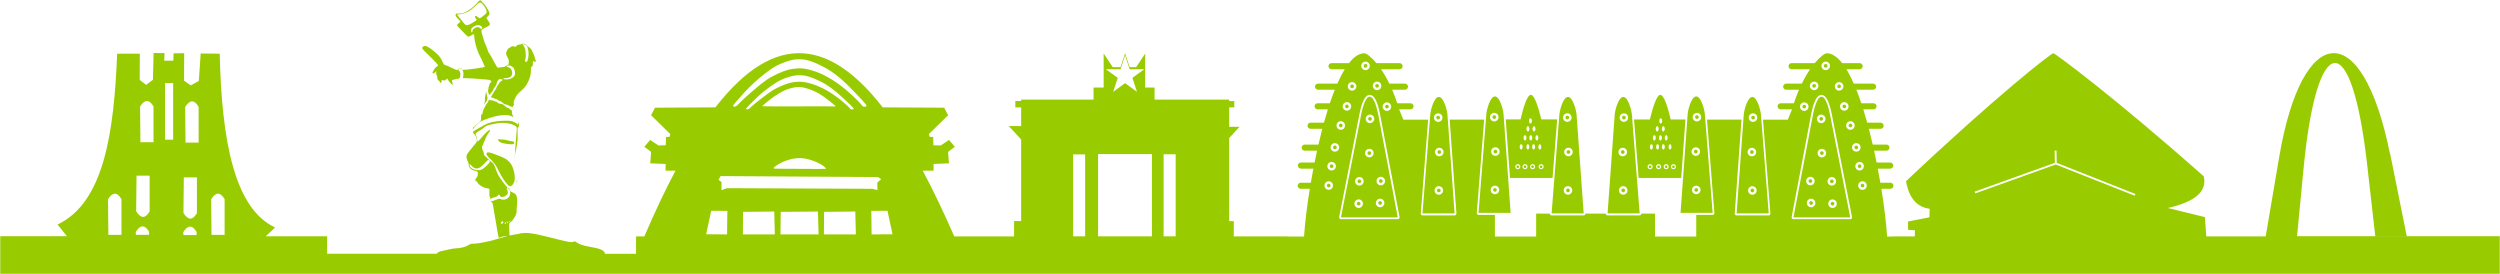 <?xml version="1.0" encoding="UTF-8"?>
<!DOCTYPE svg PUBLIC "-//W3C//DTD SVG 1.1//EN" "http://www.w3.org/Graphics/SVG/1.1/DTD/svg11.dtd">
<!-- Creator: CorelDRAW 2018 (64-Bit) -->
<svg xmlns="http://www.w3.org/2000/svg" xml:space="preserve" width="18.123in" height="1.985in" version="1.1" style="shape-rendering:geometricPrecision; text-rendering:geometricPrecision; image-rendering:optimizeQuality; fill-rule:evenodd; clip-rule:evenodd"
viewBox="0 0 744.69 81.58"
 xmlns:xlink="http://www.w3.org/1999/xlink">
 <defs>
  <style type="text/css">
   <![CDATA[
    .fil0 {fill:#99CC00}
   ]]>
  </style>
 </defs>
 <g id="Layer_x0020_1">
  <path class="fil0" d="M483.56 28.88l0 0c1.41,0 2.45,3.85 2.56,5.26l2.32 29.43 -9.56 0 2.12 -29.43c0.1,-1.4 1.15,-5.26 2.56,-5.26l-0 0zm228.45 16.85l4.96 24.57 0.02 0.08 -9.39 0 -2.44 -21.5c-4.66,-41.02 -14.97,-39.6 -18.9,1.05l-1.97 20.44 60.4 0 0 11.2 -83.58 0 -13.82 0 -80.13 0 -3.45 0 -82.85 0 -11.1 0 -86.2 0 -0.1 0 -96.63 0 -0.67 0 -48.03 0 -37.99 0 -10.7 0 -92.04 0 -17.61 0 -79.78 0 0 -11.2 19.86 0 -2.79 -3.48c13.87,-6.56 16.8,-27.44 17.76,-50.89l-0 0 6.75 -0.02 -0.04 7.82 1.93 1.49 2.02 -1.53 0.19 -7.97 3.26 0.03 -0.08 2.25 2.7 0.01 0.08 -2.2 3.16 -0.03 -0.05 8.18 2.02 1.4 2.39 -1.31 0.55 -8.19 5.67 0.06c0.58,25.88 4.37,46.14 16.5,51.77l-2.77 2.62 -4.01 0.01 22.28 0 0 5.21 32.65 0c0.16,-0.24 0.39,-0.42 0.67,-0.56 0.45,-0.21 1.05,-0.3 1.82,-0.46 0.76,-0.17 1.67,-0.41 2.42,-0.52 0.75,-0.11 1.34,-0.09 1.97,-0.18 0.63,-0.08 1.31,-0.27 1.82,-0.48 0.5,-0.21 0.83,-0.46 1.16,-0.61 0.33,-0.15 0.67,-0.21 0.94,-0.21 0.28,0 0.5,0.06 1.45,-0.08 0.95,-0.13 2.62,-0.47 3.69,-0.72 1.07,-0.25 1.55,-0.43 2.53,-0.72 0.75,-0.23 1.8,-0.53 2.68,-0.76 -0.4,0.02 -1.01,0.06 -1.46,0.16 -0.54,0.11 -0.88,0.31 -1.05,0.37 -0.18,0.07 -0.18,0.01 -0.23,-0.25 -0.05,-0.25 -0.15,-0.7 -0.29,-1.47 -0.14,-0.77 -0.32,-1.87 -0.46,-2.76 -0.15,-0.89 -0.27,-1.58 -0.42,-2.41 -0.14,-0.83 -0.31,-1.81 -0.41,-2.44 -0.11,-0.62 -0.15,-0.88 -0.24,-1.03 -0.08,-0.15 -0.2,-0.2 -0.29,-0.25 -0.09,-0.06 -0.15,-0.11 -0.22,-0.22l-0.01 -0.01c0.11,0.01 0.26,0 0.44,-0.05 0.27,-0.07 0.62,-0.22 0.97,-0.36 0.35,-0.13 0.7,-0.25 0.9,-0.32 0.2,-0.07 0.25,-0.11 0.34,-0.08 0.08,0.03 0.2,0.12 0.42,0.19 0.22,0.07 0.55,0.11 0.81,0.11 0.27,0 0.46,-0.06 0.71,-0.16 0.24,-0.11 0.52,-0.27 0.72,-0.48 0.2,-0.2 0.33,-0.45 0.42,-0.73 0.09,-0.28 0.15,-0.6 0.08,-0.92 -0.07,-0.33 -0.28,-0.67 -0.46,-0.88 -0.18,-0.2 -0.32,-0.25 -0.42,-0.28 -0.11,-0.03 -0.18,-0.03 -0.14,0.13 0.03,0.15 0.18,0.46 0.27,0.73 0.08,0.27 0.1,0.5 0.03,0.7 -0.06,0.2 -0.2,0.38 -0.39,0.55 -0.18,0.17 -0.41,0.32 -0.63,0.41 -0.22,0.08 -0.46,0.1 -0.64,0.12 -0.18,0.02 -0.31,0.04 -0.42,-0.06 -0.11,-0.09 -0.22,-0.3 -0.33,-0.45 -0.12,-0.15 -0.25,-0.22 -0.34,-0.19 -0.1,0.04 -0.17,0.2 -0.21,0.3 -0.05,0.11 -0.07,0.17 -0.24,0.25 -0.17,0.08 -0.48,0.18 -0.77,0.27 -0.29,0.09 -0.55,0.17 -0.71,0.23 -0.17,0.06 -0.25,0.1 -0.34,0.2 -0.06,0.06 -0.12,0.14 -0.17,0.22 0.01,-0.11 0.03,-0.22 0.02,-0.32 -0.01,-0.13 -0.09,-0.24 -0.16,-0.41 -0.07,-0.18 -0.14,-0.43 -0.15,-0.81 -0.01,-0.37 0.03,-0.86 0.04,-1.16 0.01,-0.29 -0.01,-0.4 -0.13,-0.47 -0.11,-0.08 -0.31,-0.13 -0.6,-0.18 -0.29,-0.06 -0.66,-0.14 -1.04,-0.29 -0.38,-0.16 -0.76,-0.4 -1.05,-0.62 -0.29,-0.22 -0.5,-0.41 -0.63,-0.6 -0.13,-0.18 -0.19,-0.34 -0.23,-0.44 -0.04,-0.1 -0.07,-0.12 -0.13,-0.11 -0.06,0.01 -0.14,0.05 -0.23,-0.02 -0.09,-0.07 -0.18,-0.24 -0.19,-0.39 -0.01,-0.15 0.08,-0.26 0.21,-0.44 0.13,-0.18 0.32,-0.43 0.42,-0.64 0.1,-0.22 0.11,-0.4 0.13,-0.58 0.02,-0.18 0.06,-0.35 0.01,-0.51 -0.03,-0.16 -0.15,-0.31 -0.27,-0.39 -0.12,-0.08 -0.25,-0.09 -0.51,-0.15 -0.27,-0.07 -0.67,-0.19 -0.99,-0.36 -0.32,-0.18 -0.57,-0.39 -0.73,-0.68 -0.15,-0.29 -0.22,-0.64 -0.25,-0.9 -0.04,-0.26 -0.04,-0.43 -0.1,-0.58 -0.06,-0.15 -0.18,-0.29 -0.27,-0.51 -0.09,-0.22 -0.16,-0.52 -0.22,-0.76 -0.05,-0.25 -0.08,-0.46 -0.04,-0.69 0.04,-0.23 0.15,-0.48 0.53,-1.01 0.39,-0.53 1.04,-1.32 1.51,-1.88 0.48,-0.55 0.76,-0.87 0.92,-1.13 0.15,-0.27 0.17,-0.48 0.12,-0.76 -0.05,-0.28 -0.16,-0.63 -0.28,-0.91 -0.13,-0.28 -0.26,-0.49 -0.39,-0.64 -0.13,-0.15 -0.26,-0.25 -0.33,-0.35 -0.07,-0.1 -0.09,-0.21 -0.12,-0.47l-0.01 -0.06c0.16,-0.09 0.43,-0.32 0.85,-0.57 0.48,-0.29 1.13,-0.62 1.71,-0.95 0.58,-0.33 1.08,-0.65 1.76,-0.91 0.68,-0.26 1.54,-0.46 2.36,-0.59 0.82,-0.13 1.6,-0.19 2.4,-0.22 0.79,-0.04 1.6,-0.05 2.28,0.1 0.68,0.14 1.24,0.43 1.55,0.65 0.31,0.22 0.38,0.35 0.43,0.39 0.06,0.03 0.11,-0.02 0.08,-0.27 -0.01,-0.18 -0.07,-0.44 -0.2,-0.72l0.05 0.06c0.25,0.33 0.4,0.64 0.43,0.92 0.03,0.28 -0.07,0.53 -0.16,0.71 -0.1,0.18 -0.2,0.27 -0.25,0.38 -0.05,0.11 -0.05,0.22 -0.03,0.72 0.01,0.5 0.04,1.39 0.03,2.08 -0.01,0.69 -0.07,1.18 -0.15,1.74 -0.08,0.57 -0.18,1.21 -0.29,1.72 -0.12,0.52 -0.25,0.92 -0.32,1.3 -0.06,0.38 -0.05,0.73 -0.08,1.09 -0.01,0.13 -0.03,0.26 -0.05,0.4 0.09,-2.44 0.39,-5.73 0.54,-7.47 0.15,-1.8 0.13,-1.93 -0.12,-2.12 -0.25,-0.19 -0.72,-0.46 -1.25,-0.63 -0.53,-0.18 -1.12,-0.28 -1.69,-0.35 -0.57,-0.07 -1.11,-0.11 -1.82,-0.05 -0.7,0.06 -1.55,0.23 -2.28,0.38 -0.74,0.15 -1.36,0.28 -1.84,0.53 -0.48,0.25 -0.83,0.61 -1.3,0.95 -0.47,0.34 -1.07,0.65 -1.43,0.88 -0.36,0.23 -0.48,0.39 -0.45,0.62 0.03,0.23 0.19,0.55 0.31,0.93 0.12,0.38 0.18,0.83 0.23,1.04 0.05,0.22 0.08,0.2 0.13,0.18 0.05,-0.02 0.11,-0.06 0.19,-0.12 0.07,-0.06 0.15,-0.15 0.42,-0.48 0.27,-0.32 0.75,-0.89 1.23,-1.4 0.48,-0.51 0.98,-0.98 1.28,-1.22 0.3,-0.24 0.41,-0.25 0.46,-0.17 0.05,0.08 0.05,0.25 -0.05,0.42 -0.1,0.18 -0.29,0.35 -0.5,0.67 -0.22,0.32 -0.46,0.78 -0.68,1.28 -0.22,0.5 -0.43,1.02 -0.59,1.39 -0.15,0.37 -0.24,0.6 -0.34,0.81 -0.11,0.2 -0.22,0.4 -0.18,0.64 0.04,0.24 0.1,0.85 0.32,1.02 0.22,0.18 0.17,1.28 0.48,1.42 0.32,0.14 1.53,1.64 1.93,1.81 0.9,0.38 1.04,1.39 1.69,3.02 0.71,1.75 2.56,4.04 3.21,4.72 0.12,0.13 0.3,0.17 0.5,0.14l-0.01 0.02c-0.05,0.12 0.03,0.29 0.08,0.43 0.06,0.14 0.1,0.25 0.16,0.34 0.06,0.09 0.15,0.15 0.36,0.26 0.21,0.11 0.54,0.25 0.8,0.39 0.26,0.13 0.45,0.23 0.6,0.49 0.15,0.25 0.27,0.66 0.33,1.1 0.06,0.44 0.04,0.93 0.01,1.49 -0.04,0.55 -0.11,1.18 -0.13,1.64 -0.03,0.46 -0.01,0.75 -0.04,1.04 -0.03,0.29 -0.11,0.57 -0.34,1.02 -0.24,0.45 -0.63,1.05 -0.95,1.43 -0.33,0.38 -0.59,0.52 -0.73,0.62 -0.15,0.11 -0.18,0.18 -0.18,0.45 -0.01,0.27 0.01,0.76 0.03,1.37 0.02,0.61 0.06,1.34 0.07,1.71 0.01,0.13 0.01,0.22 -0.01,0.28l0.2 -0.05c0.95,-0.21 1.35,-0.21 2.04,-0.36 0.69,-0.15 1.66,-0.46 3.26,-0.34 1.6,0.11 3.81,0.64 5.66,1.09 1.85,0.46 3.34,0.84 4.52,1.12 1.18,0.28 2.05,0.45 2.56,0.5 0.5,0.05 0.64,-0.03 0.82,-0.12 0.18,-0.08 0.37,-0.16 0.67,0.01 0.29,0.17 0.68,0.58 1.84,0.95 1.16,0.36 3.09,0.68 4.24,0.93 1.14,0.25 1.5,0.45 1.81,0.63 0.31,0.18 0.57,0.36 0.72,0.67 0.06,0.12 0.1,0.27 0.12,0.41l9.25 0 0 -5.19 2.48 0c3.14,-7.33 6.23,-13.84 9.27,-19.57l-2.95 -0.01 0.02 -1.99 -4.59 -0.19 0.26 -3.41 -2.02 -1.52 1.74 -2.04 2.47 1.65 2.18 -0.06 0.06 -2.46 1.06 -0.06 0.24 -0.81 -5.74 -5.62 1.17 -2.25 18 -0.1c18.23,-23.48 34.73,-19.46 49.84,-0l18.32 0.1 -0 0 1.17 2.25 -5.74 5.62 0.24 0.81 1.06 0.06 0.06 2.46 2.18 0.06 2.47 -1.65 1.74 2.04 -2.02 1.52 0.26 3.41 -4.59 0.19 0.02 1.99 -3.24 0.01c3.19,5.97 6.32,12.54 9.39,19.57l1.92 0 0 -0 15.9 0 0 -4.55 2.11 0 0 -24.32 -3.68 -3.99 3.68 -0.01 0 -5.56 -1.74 0 0 -1.9 1.74 0 0 -0.42 -0.01 -0 21.58 0 0 -3.6 3.01 0 0 -6.07 0 0 -0.01 -4.08 2.7 4.07 2.35 0.01 1.35 -4.16 1.35 4.16 1.95 -0 2.69 -4.05 -0.01 4.08 -0 0 0 6.05 2.8 0 0 3.6 22.23 0 0 0.42 1.53 0 0 1.9 -1.53 0 0 5.77 3.1 0 -3.1 3.36 0 24.75 1.37 0 0 4.55 15.96 0 0 -0 0 0 0.1 0 0 0.03 4.87 0c0.27,-3.96 0.86,-8.91 1.71,-14.21l-2.69 0c-0.5,0 -0.91,-0.41 -0.91,-0.91l0 0c0,-0.5 0.41,-0.91 0.91,-0.91l3 0c0.24,-1.39 0.49,-2.78 0.76,-4.19l-3.7 0c-0.5,0 -0.91,-0.41 -0.91,-0.91l0 0c0,-0.5 0.41,-0.91 0.91,-0.91l4.06 0c0.24,-1.18 0.48,-2.35 0.74,-3.53l-3.68 0c-0.5,0 -0.91,-0.41 -0.91,-0.91l0 0c0,-0.5 0.41,-0.91 0.91,-0.91l4.09 0c0.37,-1.59 0.75,-3.16 1.15,-4.7l-3.5 0c-0.5,0 -0.91,-0.41 -0.91,-0.91l0 0c0,-0.5 0.41,-0.91 0.91,-0.91l3.99 0c0.38,-1.36 0.77,-2.68 1.17,-3.97l-3.05 0c-0.5,0 -0.91,-0.41 -0.91,-0.91l0 0c0,-0.5 0.41,-0.91 0.91,-0.91l3.64 0c0.48,-1.41 0.96,-2.76 1.47,-4.03l-4.98 0c-0.5,0 -0.91,-0.41 -0.91,-0.91l0 0c0,-0.5 0.41,-0.91 0.91,-0.91l5.75 0c0.71,-1.6 1.44,-3.05 2.2,-4.28l-3.94 0c-0.5,0 -0.91,-0.41 -0.91,-0.91l0 0c0,-0.5 0.41,-0.91 0.91,-0.91l5.2 0c1.46,-1.87 3,-2.94 4.59,-2.94l0 0c0.54,0 1.92,0.93 3.59,2.94l6.9 0c0.5,0 0.91,0.41 0.91,0.91l0 0c0,0.5 -0.41,0.91 -0.91,0.91l-5.52 0c0.82,1.19 1.66,2.61 2.47,4.28l4.65 0c0.5,0 0.91,0.41 0.91,0.91l0 0c0,0.5 -0.41,0.91 -0.91,0.91l-3.81 0c0.53,1.23 1.04,2.57 1.52,4.03l3.94 0c0.5,0 0.91,0.41 0.91,0.91l0 0c0,0.5 -0.41,0.91 -0.91,0.91l-3.38 0 0.02 0.06 1.23 3.01 7.39 0 -2.2 27.95c-0.01,0.15 0.04,0.29 0.14,0.41 0.1,0.11 0.24,0.17 0.39,0.17l9.56 0c0.15,0 0.29,-0.06 0.39,-0.17 0.1,-0.11 0.15,-0.25 0.14,-0.41l-2.01 -27.96 10.27 0 -2.19 27.81c-0.01,0.15 0.04,0.29 0.14,0.41 0.1,0.11 0.24,0.17 0.39,0.17l4.87 0 0 6.44 12.28 0 0 -6.84 4.07 0c0,0.14 0.05,0.26 0.14,0.37 0.1,0.11 0.24,0.17 0.39,0.17l9.56 0c0.15,0 0.29,-0.06 0.39,-0.17 0.1,-0.1 0.14,-0.23 0.14,-0.37l0.54 0 4.96 0 0.54 0c0,0.14 0.05,0.26 0.14,0.37 0.1,0.11 0.24,0.17 0.39,0.17l9.56 0c0.15,0 0.29,-0.06 0.39,-0.17 0.1,-0.1 0.14,-0.23 0.14,-0.37l4.07 0 0 6.84 12.28 0 0 -6.44 4.87 0c0.15,0 0.29,-0.06 0.39,-0.17 0.1,-0.11 0.15,-0.25 0.14,-0.41l-2.19 -27.81 10.27 0 -2.01 27.96c-0.01,0.16 0.04,0.29 0.14,0.41 0.1,0.11 0.24,0.17 0.39,0.17l9.56 0c0.15,0 0.29,-0.06 0.39,-0.17 0.1,-0.11 0.15,-0.25 0.14,-0.41l-2.2 -27.95 7.39 0 1.23 -3.01 0.02 -0.06 -3.38 0c-0.5,0 -0.91,-0.41 -0.91,-0.91l0 0c0,-0.5 0.41,-0.91 0.91,-0.91l3.94 0c0.48,-1.46 0.99,-2.8 1.52,-4.03l-3.81 0c-0.5,0 -0.91,-0.41 -0.91,-0.91l0 0c0,-0.5 0.41,-0.91 0.91,-0.91l4.65 0c0.82,-1.67 1.66,-3.1 2.47,-4.28l-5.52 0c-0.5,0 -0.91,-0.41 -0.91,-0.91l0 0c0,-0.5 0.41,-0.91 0.91,-0.91l6.9 0c1.66,-2.01 3.04,-2.94 3.59,-2.94l0 0c1.59,0 3.13,1.08 4.59,2.94l5.2 0c0.5,0 0.91,0.41 0.91,0.91l0 0c0,0.5 -0.41,0.91 -0.91,0.91l-3.94 0c0.76,1.24 1.49,2.68 2.2,4.28l5.75 0c0.5,0 0.91,0.41 0.91,0.91l0 0c0,0.5 -0.41,0.91 -0.91,0.91l-4.98 0c0.51,1.27 1,2.62 1.47,4.03l3.64 0c0.5,0 0.91,0.41 0.91,0.91l0 0c0,0.5 -0.41,0.91 -0.91,0.91l-3.05 0c0.4,1.29 0.79,2.61 1.17,3.97l3.99 0c0.5,0 0.91,0.41 0.91,0.91l0 0c0,0.5 -0.41,0.91 -0.91,0.91l-3.5 0c0.4,1.54 0.79,3.12 1.15,4.7l4.09 0c0.5,0 0.91,0.41 0.91,0.91l0 0c0,0.5 -0.41,0.91 -0.91,0.91l-3.68 0c0.26,1.17 0.51,2.35 0.74,3.53l4.06 0c0.5,0 0.91,0.41 0.91,0.91l0 0c0,0.5 -0.41,0.91 -0.91,0.91l-3.7 0c0.27,1.41 0.52,2.81 0.76,4.19l3 0c0.5,0 0.91,0.41 0.91,0.91l0 0c0,0.5 -0.41,0.91 -0.91,0.91l-2.69 0c0.86,5.3 1.44,10.26 1.71,14.21l1.52 0 0 -0.03 3.45 0 0 -0 0 0 3.29 0 0.02 -1.85 -2.03 -0.1 -0.01 -2.49 6.36 -1.25 0.08 -2.52c-3.39,-0.52 -6.05,-2.61 -7.05,-8.24 27.07,-25.55 43.26,-38.13 43.92,-38.13 0.37,0 17.27,12.31 44.79,36.68l-0 0c1.06,4.45 -2.52,7.59 -10.7,9.44l11.04 2.71 0.41 5.75 3.82 0 0 0 13.88 0 4.01 -23.6c6.86,-40.43 24.77,-41.86 33.01,-1.05zm-244.93 -16.85l0 0c-1.41,0 -2.45,3.85 -2.56,5.26l-2.32 29.43 9.56 0 -2.12 -29.43c-0.1,-1.4 -1.15,-5.26 -2.56,-5.26l0 0zm-17.29 24.13l12.7 0 1.37 -17.43 -4.71 0c-0.96,-3.91 -2.09,-7.32 -3.12,-7.32l0 0c-1.07,0 -2.17,3.4 -3.09,7.32l-4.4 0 1.26 17.43 -0 0zm9.28 -4.1c-0.21,0 -0.4,0.09 -0.53,0.22 -0.14,0.14 -0.22,0.33 -0.22,0.53 0,0.21 0.09,0.4 0.22,0.53 0.14,0.14 0.33,0.22 0.54,0.22 0.21,0 0.4,-0.09 0.53,-0.22 0.14,-0.14 0.22,-0.33 0.22,-0.54 0,-0.21 -0.09,-0.4 -0.22,-0.53 -0.14,-0.14 -0.33,-0.22 -0.54,-0.22l0 0zm-6.95 0c-0.21,0 -0.4,0.09 -0.53,0.22 -0.14,0.14 -0.22,0.33 -0.22,0.53 0,0.21 0.09,0.4 0.22,0.53 0.14,0.14 0.33,0.22 0.54,0.22 0.21,0 0.4,-0.09 0.53,-0.22 0.14,-0.14 0.22,-0.33 0.22,-0.54 0,-0.21 -0.09,-0.4 -0.22,-0.53 -0.14,-0.14 -0.33,-0.22 -0.53,-0.22l-0 0zm-0.28 0.48c0.07,-0.07 0.17,-0.12 0.28,-0.12 0.11,0 0.21,0.05 0.28,0.12 0.07,0.07 0.12,0.17 0.12,0.28 0,0.11 -0.05,0.21 -0.12,0.28 -0.07,0.07 -0.17,0.12 -0.28,0.12 -0.11,0 -0.21,-0.05 -0.28,-0.12 -0.07,-0.07 -0.12,-0.17 -0.12,-0.28 0,-0.11 0.05,-0.21 0.12,-0.28zm2.44 -0.48c-0.21,0 -0.4,0.09 -0.53,0.22 -0.14,0.14 -0.22,0.33 -0.22,0.53 0,0.21 0.09,0.4 0.22,0.53 0.14,0.14 0.33,0.22 0.54,0.22 0.21,0 0.4,-0.09 0.53,-0.22 0.14,-0.14 0.22,-0.33 0.22,-0.54 0,-0.21 -0.09,-0.4 -0.22,-0.53 -0.14,-0.14 -0.33,-0.22 -0.54,-0.22l0 0zm-0.28 0.48c0.07,-0.07 0.17,-0.12 0.28,-0.12 0.11,0 0.21,0.05 0.28,0.12 0.07,0.07 0.12,0.17 0.12,0.28 0,0.11 -0.05,0.21 -0.12,0.28 -0.07,0.07 -0.17,0.12 -0.28,0.12 -0.11,0 -0.21,-0.05 -0.28,-0.12 -0.07,-0.07 -0.12,-0.17 -0.12,-0.28 0,-0.11 0.05,-0.21 0.12,-0.28zm2.54 -0.48c-0.21,0 -0.4,0.09 -0.53,0.22 -0.14,0.14 -0.22,0.33 -0.22,0.53 0,0.21 0.09,0.4 0.22,0.53 0.14,0.14 0.33,0.22 0.54,0.22 0.21,0 0.4,-0.09 0.53,-0.22 0.14,-0.14 0.22,-0.33 0.22,-0.54 0,-0.21 -0.09,-0.4 -0.22,-0.53 -0.14,-0.14 -0.33,-0.22 -0.53,-0.22l-0 0zm-0.28 0.48c0.07,-0.07 0.17,-0.12 0.28,-0.12 0.11,0 0.21,0.05 0.28,0.12 0.07,0.07 0.12,0.17 0.12,0.28 0,0.11 -0.05,0.21 -0.12,0.28 -0.07,0.07 -0.17,0.12 -0.28,0.12 -0.11,0 -0.21,-0.05 -0.28,-0.12 -0.07,-0.07 -0.12,-0.17 -0.12,-0.28 0,-0.11 0.05,-0.21 0.12,-0.28zm2.53 0c0.07,-0.07 0.17,-0.12 0.28,-0.12 0.11,0 0.21,0.05 0.28,0.12 0.07,0.07 0.12,0.17 0.12,0.28 0,0.11 -0.05,0.21 -0.12,0.28 -0.07,0.07 -0.17,0.12 -0.28,0.12 -0.11,0 -0.21,-0.05 -0.28,-0.12 -0.07,-0.07 -0.12,-0.17 -0.12,-0.28 0,-0.11 0.05,-0.21 0.12,-0.28zm-0.1 -6.42c-0.24,0 -0.43,0.35 -0.43,0.79 0,0.43 0.19,0.79 0.43,0.79 0.24,0 0.43,-0.35 0.43,-0.79 0,-0.43 -0.19,-0.79 -0.43,-0.79zm-2.79 -7.74c-0.24,0 -0.43,0.35 -0.43,0.79 0,0.43 0.19,0.79 0.43,0.79 0.24,0 0.43,-0.35 0.43,-0.79 0,-0.43 -0.19,-0.79 -0.43,-0.79zm-0.76 2.37c-0.24,0 -0.43,0.35 -0.43,0.79 0,0.43 0.19,0.79 0.43,0.79 0.24,0 0.43,-0.35 0.43,-0.79 0,-0.43 -0.19,-0.79 -0.43,-0.79zm1.82 0c-0.24,0 -0.43,0.35 -0.43,0.79 0,0.43 0.19,0.79 0.43,0.79 0.24,0 0.43,-0.35 0.43,-0.79 0,-0.43 -0.19,-0.79 -0.43,-0.79zm-2.68 2.68c-0.24,0 -0.43,0.35 -0.43,0.79 0,0.43 0.19,0.79 0.43,0.79 0.24,0 0.43,-0.35 0.43,-0.79 0,-0.43 -0.19,-0.79 -0.43,-0.79zm1.72 0c-0.24,0 -0.43,0.35 -0.43,0.79 0,0.43 0.19,0.79 0.43,0.79 0.24,0 0.43,-0.35 0.43,-0.79 0,-0.43 -0.19,-0.79 -0.43,-0.79zm1.82 0c-0.24,0 -0.43,0.35 -0.43,0.79 0,0.43 0.19,0.79 0.43,0.79 0.24,0 0.43,-0.35 0.43,-0.79 0,-0.43 -0.19,-0.79 -0.43,-0.79zm-4.69 2.68c-0.24,0 -0.43,0.35 -0.43,0.79 0,0.43 0.19,0.79 0.43,0.79 0.24,0 0.43,-0.35 0.43,-0.79 0,-0.43 -0.19,-0.79 -0.43,-0.79zm2 0c-0.24,0 -0.43,0.35 -0.43,0.79 0,0.43 0.19,0.79 0.43,0.79 0.24,0 0.43,-0.35 0.43,-0.79 0,-0.43 -0.19,-0.79 -0.43,-0.79zm1.72 0c-0.24,0 -0.43,0.35 -0.43,0.79 0,0.43 0.19,0.79 0.43,0.79 0.24,0 0.43,-0.35 0.43,-0.79 0,-0.43 -0.19,-0.79 -0.43,-0.79zm-48.85 -14.15l0 0c-1.41,0 -2.28,4.02 -2.56,5.45l-6 30.5 16.92 0 -5.79 -30.5c-0.27,-1.43 -1.15,-5.45 -2.56,-5.45l-0 0zm-0.1 15.53c-0.35,0 -0.67,0.14 -0.9,0.37l0 0c-0.23,0.23 -0.37,0.55 -0.37,0.9 0,0.35 0.14,0.67 0.37,0.9 0.23,0.23 0.55,0.37 0.9,0.37 0.35,0 0.67,-0.14 0.9,-0.37 0.23,-0.23 0.37,-0.55 0.37,-0.9 0,-0.35 -0.14,-0.67 -0.37,-0.9 -0.23,-0.23 -0.55,-0.37 -0.9,-0.37l0 0.01zm3.21 14.86c-0.35,0 -0.67,0.14 -0.9,0.37l0 0c-0.23,0.23 -0.37,0.55 -0.37,0.9 0,0.35 0.14,0.67 0.37,0.9 0.23,0.23 0.55,0.37 0.9,0.37 0.35,0 0.67,-0.14 0.9,-0.37 0.23,-0.23 0.37,-0.55 0.37,-0.9 0,-0.35 -0.14,-0.67 -0.37,-0.9 -0.23,-0.23 -0.55,-0.37 -0.9,-0.37l0 0.01zm-0.39 0.88c0.1,-0.1 0.24,-0.16 0.39,-0.16 0.15,0 0.29,0.06 0.39,0.16l0 0c0.1,0.1 0.16,0.24 0.16,0.39 0,0.15 -0.06,0.29 -0.16,0.39 -0.1,0.1 -0.24,0.16 -0.39,0.16 -0.15,0 -0.29,-0.06 -0.39,-0.16l0 0c-0.1,-0.1 -0.16,-0.24 -0.16,-0.39 0,-0.15 0.06,-0.29 0.16,-0.39l0 0zm0.6 -7.41c-0.35,0 -0.67,0.14 -0.9,0.37l0 0c-0.23,0.23 -0.37,0.55 -0.37,0.9 0,0.35 0.14,0.67 0.37,0.9 0.23,0.23 0.55,0.37 0.9,0.37 0.35,0 0.67,-0.14 0.9,-0.37 0.23,-0.23 0.37,-0.55 0.37,-0.9 0,-0.35 -0.14,-0.67 -0.37,-0.9 -0.23,-0.23 -0.55,-0.37 -0.9,-0.37l0 0.01zm-0.39 0.88c0.1,-0.1 0.24,-0.16 0.39,-0.16 0.15,0 0.29,0.06 0.39,0.16l0 0c0.1,0.1 0.16,0.24 0.16,0.39 0,0.15 -0.06,0.29 -0.16,0.39 -0.1,0.1 -0.24,0.16 -0.39,0.16 -0.15,0 -0.29,-0.06 -0.39,-0.16l0 0c-0.1,-0.1 -0.16,-0.24 -0.16,-0.39 0,-0.15 0.06,-0.29 0.16,-0.39l0 0zm-6.21 5.86c-0.35,0 -0.67,0.14 -0.9,0.37l0 0c-0.23,0.23 -0.37,0.55 -0.37,0.9 0,0.35 0.14,0.67 0.37,0.9 0.23,0.23 0.55,0.37 0.9,0.37 0.35,0 0.67,-0.14 0.9,-0.37 0.23,-0.23 0.37,-0.55 0.37,-0.9 0,-0.35 -0.14,-0.67 -0.37,-0.9 -0.23,-0.23 -0.55,-0.37 -0.9,-0.37l0 0.01zm-0.39 0.88c0.1,-0.1 0.24,-0.16 0.39,-0.16 0.15,0 0.29,0.06 0.39,0.16l0 0c0.1,0.1 0.16,0.24 0.16,0.39 0,0.15 -0.06,0.29 -0.16,0.39 -0.1,0.1 -0.24,0.16 -0.39,0.16 -0.15,0 -0.29,-0.06 -0.39,-0.16l0 0c-0.1,-0.1 -0.16,-0.24 -0.16,-0.39 0,-0.15 0.06,-0.29 0.16,-0.39l0 0zm3.76 -26.15c-0.35,0 -0.67,0.14 -0.9,0.37l0 0c-0.23,0.23 -0.37,0.55 -0.37,0.9 0,0.35 0.14,0.67 0.37,0.9 0.23,0.23 0.55,0.37 0.9,0.37 0.35,0 0.67,-0.14 0.9,-0.37 0.23,-0.23 0.37,-0.55 0.37,-0.9 0,-0.35 -0.14,-0.67 -0.37,-0.9 -0.23,-0.23 -0.55,-0.37 -0.9,-0.37l0 0.01zm-0.39 0.88c0.1,-0.1 0.24,-0.16 0.39,-0.16 0.15,0 0.29,0.06 0.39,0.16l0 0c0.1,0.1 0.16,0.24 0.16,0.39 0,0.15 -0.06,0.29 -0.16,0.39 -0.1,0.1 -0.24,0.16 -0.39,0.16 -0.15,0 -0.29,-0.06 -0.39,-0.16l0 0c-0.1,-0.1 -0.16,-0.24 -0.16,-0.39 0,-0.15 0.06,-0.29 0.16,-0.39l0 0zm-2.77 17.72c-0.35,0 -0.67,0.14 -0.9,0.37l0 0c-0.23,0.23 -0.37,0.55 -0.37,0.9 0,0.35 0.14,0.67 0.37,0.9 0.23,0.23 0.55,0.37 0.9,0.37 0.35,0 0.67,-0.14 0.9,-0.37 0.23,-0.23 0.37,-0.55 0.37,-0.9 0,-0.35 -0.14,-0.67 -0.37,-0.9 -0.23,-0.23 -0.55,-0.37 -0.9,-0.37l0 0.01zm-0.39 0.88c0.1,-0.1 0.24,-0.16 0.39,-0.16 0.15,0 0.29,0.06 0.39,0.16l0 0c0.1,0.1 0.16,0.24 0.16,0.39 0,0.15 -0.06,0.29 -0.16,0.39 -0.1,0.1 -0.24,0.16 -0.39,0.16 -0.15,0 -0.29,-0.06 -0.39,-0.16l0 0c-0.1,-0.1 -0.16,-0.24 -0.16,-0.39 0,-0.15 0.06,-0.29 0.16,-0.39l0 0zm2.97 -8.4c0.1,-0.1 0.24,-0.16 0.39,-0.16 0.15,0 0.29,0.06 0.39,0.16l0 0c0.1,0.1 0.16,0.24 0.16,0.39 0,0.15 -0.06,0.29 -0.16,0.39 -0.1,0.1 -0.24,0.16 -0.39,0.16 -0.15,0 -0.29,-0.06 -0.39,-0.16l0 0c-0.1,-0.1 -0.16,-0.24 -0.16,-0.39 0,-0.15 0.06,-0.29 0.16,-0.39l0 0zm21.1 -16.34l0 0c-1.41,0 -2.45,3.85 -2.56,5.26l-2.32 29.43 9.56 0 -2.12 -29.43c-0.1,-1.4 -1.15,-5.26 -2.56,-5.26l0 0zm-0.2 4.89c-0.35,0 -0.67,0.14 -0.9,0.37l0 0c-0.23,0.23 -0.37,0.55 -0.37,0.9 0,0.35 0.14,0.67 0.37,0.9 0.23,0.23 0.55,0.37 0.9,0.37 0.35,0 0.67,-0.14 0.9,-0.37 0.23,-0.23 0.37,-0.55 0.37,-0.9 0,-0.35 -0.14,-0.67 -0.37,-0.9 -0.23,-0.23 -0.55,-0.37 -0.9,-0.37l0 0.01zm0.19 21.7c-0.35,0 -0.67,0.14 -0.9,0.37l0 0c-0.23,0.23 -0.37,0.55 -0.37,0.9 0,0.35 0.14,0.67 0.37,0.9 0.23,0.23 0.55,0.37 0.9,0.37 0.35,0 0.67,-0.14 0.9,-0.37 0.23,-0.23 0.37,-0.55 0.37,-0.9 0,-0.35 -0.14,-0.67 -0.37,-0.9 -0.23,-0.23 -0.55,-0.37 -0.9,-0.37l0 0.01zm-0.39 0.88c0.1,-0.1 0.24,-0.16 0.39,-0.16 0.15,0 0.29,0.06 0.39,0.16l0 0c0.1,0.1 0.16,0.24 0.16,0.39 0,0.15 -0.06,0.29 -0.16,0.39 -0.1,0.1 -0.24,0.16 -0.39,0.16 -0.15,0 -0.29,-0.06 -0.39,-0.16l0 0c-0.1,-0.1 -0.16,-0.24 -0.16,-0.39 0,-0.15 0.06,-0.29 0.16,-0.39l0 0zm0.53 -12.32c-0.35,0 -0.67,0.14 -0.9,0.37l0 0c-0.23,0.23 -0.37,0.55 -0.37,0.9 0,0.35 0.14,0.67 0.37,0.9 0.23,0.23 0.55,0.37 0.9,0.37 0.35,0 0.67,-0.14 0.9,-0.37 0.23,-0.23 0.37,-0.55 0.37,-0.9 0,-0.35 -0.14,-0.67 -0.37,-0.9 -0.23,-0.23 -0.55,-0.37 -0.9,-0.37l0 0.01zm-0.39 0.88c0.1,-0.1 0.24,-0.16 0.39,-0.16 0.15,0 0.29,0.06 0.39,0.16l0 0c0.1,0.1 0.16,0.24 0.16,0.39 0,0.15 -0.06,0.29 -0.16,0.39 -0.1,0.1 -0.24,0.16 -0.39,0.16 -0.15,0 -0.29,-0.06 -0.39,-0.16l0 0c-0.1,-0.1 -0.16,-0.24 -0.16,-0.39 0,-0.15 0.06,-0.29 0.16,-0.39l0 0zm-0.34 -10.26c0.1,-0.1 0.24,-0.16 0.39,-0.16 0.15,0 0.29,0.06 0.39,0.16l0 0c0.1,0.1 0.16,0.24 0.16,0.39 0,0.15 -0.06,0.29 -0.16,0.39 -0.1,0.1 -0.24,0.16 -0.39,0.16 -0.15,0 -0.29,-0.06 -0.39,-0.16l0 0c-0.1,-0.1 -0.16,-0.24 -0.16,-0.39 0,-0.15 0.06,-0.29 0.16,-0.39l0 0zm-14.87 -4.15c-0.35,0 -0.67,0.14 -0.9,0.37l0 0c-0.23,0.23 -0.37,0.55 -0.37,0.9 0,0.35 0.14,0.67 0.37,0.9 0.23,0.23 0.55,0.37 0.9,0.37 0.35,0 0.67,-0.14 0.9,-0.37 0.23,-0.23 0.37,-0.55 0.37,-0.9 0,-0.35 -0.14,-0.67 -0.37,-0.9 -0.23,-0.23 -0.55,-0.37 -0.9,-0.37l0 0.01zm-17.34 23.51c-0.35,0 -0.67,0.14 -0.9,0.37l0 0c-0.23,0.23 -0.37,0.55 -0.37,0.9 0,0.35 0.14,0.67 0.37,0.9 0.23,0.23 0.55,0.37 0.9,0.37 0.35,0 0.67,-0.14 0.9,-0.37 0.23,-0.23 0.37,-0.55 0.37,-0.9 0,-0.35 -0.14,-0.67 -0.37,-0.9 -0.23,-0.23 -0.55,-0.37 -0.9,-0.37l0 0.01zm-0.39 0.88c0.1,-0.1 0.24,-0.16 0.39,-0.16 0.15,0 0.29,0.06 0.39,0.16l0 0c0.1,0.1 0.16,0.24 0.16,0.39 0,0.15 -0.06,0.29 -0.16,0.39 -0.1,0.1 -0.24,0.16 -0.39,0.16 -0.15,0 -0.29,-0.06 -0.39,-0.16l0 0c-0.1,-0.1 -0.16,-0.24 -0.16,-0.39 0,-0.15 0.06,-0.29 0.16,-0.39l0 0zm1.25 -6.65c-0.35,0 -0.67,0.14 -0.9,0.37l0 0c-0.23,0.23 -0.37,0.55 -0.37,0.9 0,0.35 0.14,0.67 0.37,0.9 0.23,0.23 0.55,0.38 0.9,0.38 0.35,0 0.67,-0.14 0.9,-0.37 0.23,-0.23 0.37,-0.55 0.37,-0.9 0,-0.35 -0.14,-0.67 -0.37,-0.9 -0.23,-0.23 -0.55,-0.37 -0.9,-0.37l0 0zm-0.39 0.88c0.1,-0.1 0.24,-0.16 0.39,-0.16 0.15,0 0.29,0.06 0.39,0.16l0 0c0.1,0.1 0.16,0.24 0.16,0.39 0,0.15 -0.06,0.29 -0.16,0.39 -0.1,0.1 -0.24,0.16 -0.39,0.16 -0.15,0 -0.29,-0.06 -0.39,-0.16l0 0c-0.1,-0.1 -0.16,-0.24 -0.16,-0.39 0,-0.15 0.06,-0.29 0.16,-0.39l0 0zm3.12 -13.01c-0.35,0 -0.67,0.14 -0.9,0.37l0 0c-0.23,0.23 -0.37,0.55 -0.37,0.9 0,0.35 0.14,0.67 0.37,0.9 0.23,0.23 0.55,0.38 0.9,0.38 0.35,0 0.67,-0.14 0.9,-0.37 0.23,-0.23 0.37,-0.55 0.37,-0.9 0,-0.35 -0.14,-0.67 -0.37,-0.9 -0.23,-0.23 -0.55,-0.37 -0.9,-0.37l0 0zm-0.39 0.88c0.1,-0.1 0.24,-0.16 0.39,-0.16 0.15,0 0.29,0.06 0.39,0.16l0 0c0.1,0.1 0.16,0.24 0.16,0.39 0,0.15 -0.06,0.29 -0.16,0.39 -0.1,0.1 -0.24,0.16 -0.39,0.16 -0.15,0 -0.29,-0.06 -0.39,-0.16l0 0c-0.1,-0.1 -0.16,-0.24 -0.16,-0.39 0,-0.15 0.06,-0.29 0.16,-0.39l0 0zm-1.36 5.65c-0.35,0 -0.67,0.14 -0.9,0.37l0 0c-0.23,0.23 -0.37,0.55 -0.37,0.9 0,0.35 0.14,0.67 0.37,0.9 0.23,0.23 0.55,0.37 0.9,0.37 0.35,0 0.67,-0.14 0.9,-0.37 0.23,-0.23 0.37,-0.55 0.37,-0.9 0,-0.35 -0.14,-0.67 -0.37,-0.9 -0.23,-0.23 -0.55,-0.37 -0.9,-0.37l0 0.01zm-0.39 0.88c0.1,-0.1 0.24,-0.16 0.39,-0.16 0.15,0 0.29,0.06 0.39,0.16l0 0c0.1,0.1 0.16,0.24 0.16,0.39 0,0.15 -0.06,0.29 -0.16,0.39 -0.1,0.1 -0.24,0.16 -0.39,0.16 -0.15,0 -0.29,-0.06 -0.39,-0.16l0 0c-0.1,-0.1 -0.16,-0.24 -0.16,-0.39 0,-0.15 0.06,-0.29 0.16,-0.39l0 0zm3.97 -13.09c-0.35,0 -0.67,0.14 -0.9,0.37l0 0c-0.23,0.23 -0.37,0.55 -0.37,0.9 0,0.35 0.14,0.67 0.37,0.9 0.23,0.23 0.55,0.37 0.9,0.37 0.35,0 0.67,-0.14 0.9,-0.37 0.23,-0.23 0.37,-0.55 0.37,-0.9 0,-0.35 -0.14,-0.67 -0.37,-0.9 -0.23,-0.23 -0.55,-0.37 -0.9,-0.37l0 0.01zm-0.39 0.88c0.1,-0.1 0.24,-0.16 0.39,-0.16 0.15,0 0.29,0.06 0.39,0.16l0 0c0.1,0.1 0.16,0.24 0.16,0.39 0,0.15 -0.06,0.29 -0.16,0.39 -0.1,0.1 -0.24,0.16 -0.39,0.16 -0.15,0 -0.29,-0.06 -0.39,-0.16l0 0c-0.1,-0.1 -0.16,-0.24 -0.16,-0.39 0,-0.15 0.06,-0.29 0.16,-0.39l0 0zm1.93 -6.85c-0.35,0 -0.67,0.14 -0.9,0.37l0 0c-0.23,0.23 -0.37,0.55 -0.37,0.9 0,0.35 0.14,0.67 0.37,0.9 0.23,0.23 0.55,0.37 0.9,0.37 0.35,0 0.67,-0.14 0.9,-0.37 0.23,-0.23 0.37,-0.55 0.37,-0.9 0,-0.35 -0.14,-0.67 -0.37,-0.9 -0.23,-0.23 -0.55,-0.37 -0.9,-0.37l0 0.01zm-0.39 0.88c0.1,-0.1 0.24,-0.16 0.39,-0.16 0.15,0 0.29,0.06 0.39,0.16l0 0c0.1,0.1 0.16,0.24 0.16,0.39 0,0.15 -0.06,0.29 -0.16,0.39 -0.1,0.1 -0.24,0.16 -0.39,0.16 -0.15,0 -0.29,-0.06 -0.39,-0.16l0 0c-0.1,-0.1 -0.16,-0.24 -0.16,-0.39 0,-0.15 0.06,-0.29 0.16,-0.39l0 0zm4.39 -6.99c-0.35,0 -0.67,0.14 -0.9,0.37l0 0c-0.23,0.23 -0.37,0.55 -0.37,0.9 0,0.35 0.14,0.67 0.37,0.9 0.23,0.23 0.55,0.37 0.9,0.37 0.35,0 0.67,-0.14 0.9,-0.37 0.23,-0.23 0.37,-0.55 0.37,-0.9 0,-0.35 -0.14,-0.67 -0.37,-0.9 -0.23,-0.23 -0.55,-0.37 -0.9,-0.37l0 0.01zm-0.39 0.88c0.1,-0.1 0.24,-0.16 0.39,-0.16 0.15,0 0.29,0.06 0.39,0.16l0 0c0.1,0.1 0.16,0.24 0.16,0.39 0,0.15 -0.06,0.29 -0.16,0.39 -0.1,0.1 -0.24,0.16 -0.39,0.16 -0.15,0 -0.29,-0.06 -0.39,-0.16l0 0c-0.1,-0.1 -0.16,-0.24 -0.16,-0.39 0,-0.15 0.06,-0.29 0.16,-0.39l0 0zm3.83 5.08c-0.35,0 -0.67,0.14 -0.9,0.37l0 0c-0.23,0.23 -0.37,0.55 -0.37,0.9 0,0.35 0.14,0.67 0.37,0.9 0.23,0.23 0.55,0.38 0.9,0.38 0.35,0 0.67,-0.14 0.9,-0.37 0.23,-0.23 0.37,-0.55 0.37,-0.9 0,-0.35 -0.14,-0.67 -0.37,-0.9 -0.23,-0.23 -0.55,-0.37 -0.9,-0.37l0 0zm-0.39 0.88c0.1,-0.1 0.24,-0.16 0.39,-0.16 0.15,0 0.29,0.06 0.39,0.16l0 0c0.1,0.1 0.16,0.24 0.16,0.39 0,0.15 -0.06,0.29 -0.16,0.39 -0.1,0.1 -0.24,0.16 -0.39,0.16 -0.15,0 -0.29,-0.06 -0.39,-0.16l0 0c-0.1,-0.1 -0.16,-0.24 -0.16,-0.39 0,-0.15 0.06,-0.29 0.16,-0.39l0 0zm2.95 6.18c0.1,-0.1 0.24,-0.16 0.39,-0.16 0.15,0 0.29,0.06 0.39,0.16l0 0c0.1,0.1 0.16,0.24 0.16,0.39 0,0.15 -0.06,0.29 -0.16,0.39 -0.1,0.1 -0.24,0.16 -0.39,0.16 -0.15,0 -0.29,-0.06 -0.39,-0.16l0 0c-0.1,-0.1 -0.16,-0.24 -0.16,-0.39 0,-0.15 0.06,-0.29 0.16,-0.39l0 0zm-4.75 -3.1c-1.93,0 -2.8,4.41 -3.09,5.88l-6 30.5c-0.03,0.16 0,0.32 0.11,0.45 0.1,0.13 0.25,0.19 0.42,0.19l16.92 0c0.17,0 0.31,-0.07 0.42,-0.19 0.1,-0.13 0.14,-0.28 0.11,-0.44l-5.79 -30.5c-0.28,-1.48 -1.16,-5.89 -3.09,-5.89l-0 0zm37.45 15.61c-0.35,0 -0.67,0.14 -0.9,0.37l0 0c-0.23,0.23 -0.37,0.55 -0.37,0.9 0,0.35 0.14,0.67 0.37,0.9 0.23,0.23 0.55,0.38 0.9,0.38 0.35,0 0.67,-0.14 0.9,-0.37 0.23,-0.23 0.37,-0.55 0.37,-0.9 0,-0.35 -0.14,-0.67 -0.37,-0.9 -0.23,-0.23 -0.55,-0.37 -0.9,-0.37l0 0zm-0.34 -10.26c-0.35,0 -0.67,0.14 -0.9,0.37l0 0c-0.23,0.23 -0.37,0.55 -0.37,0.9 0,0.35 0.14,0.67 0.37,0.9 0.23,0.23 0.55,0.38 0.9,0.38 0.35,0 0.67,-0.14 0.9,-0.37 0.23,-0.23 0.37,-0.55 0.37,-0.9 0,-0.35 -0.14,-0.67 -0.37,-0.9 -0.23,-0.23 -0.55,-0.37 -0.9,-0.37l0 0zm-0.39 0.88c0.1,-0.1 0.24,-0.16 0.39,-0.16 0.15,0 0.29,0.06 0.39,0.16l0 0c0.1,0.1 0.16,0.24 0.16,0.39 0,0.15 -0.06,0.29 -0.16,0.39 -0.1,0.1 -0.24,0.16 -0.39,0.16 -0.15,0 -0.29,-0.06 -0.39,-0.16l0 0c-0.1,-0.1 -0.16,-0.24 -0.16,-0.39 0,-0.15 0.06,-0.29 0.16,-0.39l0 0zm0.59 20.82c-0.35,0 -0.67,0.14 -0.9,0.37l0 0c-0.23,0.23 -0.37,0.55 -0.37,0.9 0,0.35 0.14,0.67 0.37,0.9 0.23,0.23 0.55,0.37 0.9,0.37 0.35,0 0.67,-0.14 0.9,-0.37 0.23,-0.23 0.37,-0.55 0.37,-0.9 0,-0.35 -0.14,-0.67 -0.37,-0.9 -0.23,-0.23 -0.55,-0.37 -0.9,-0.37l0 0.01zm-0.39 0.88c0.1,-0.1 0.24,-0.16 0.39,-0.16 0.15,0 0.29,0.06 0.39,0.16l0 0c0.1,0.1 0.16,0.24 0.16,0.39 0,0.15 -0.06,0.29 -0.16,0.39 -0.1,0.1 -0.24,0.16 -0.39,0.16 -0.15,0 -0.29,-0.06 -0.39,-0.16l0 0c-0.1,-0.1 -0.16,-0.24 -0.16,-0.39 0,-0.15 0.06,-0.29 0.16,-0.39l0 0zm0.14 -11.44c0.1,-0.1 0.24,-0.16 0.39,-0.16 0.15,0 0.29,0.06 0.39,0.16l0 0c0.1,0.1 0.16,0.24 0.16,0.39 0,0.15 -0.06,0.29 -0.16,0.39 -0.1,0.1 -0.24,0.16 -0.39,0.16 -0.15,0 -0.29,-0.06 -0.39,-0.16l0 0c-0.1,-0.1 -0.16,-0.24 -0.16,-0.39 0,-0.15 0.06,-0.29 0.16,-0.39l0 0zm0.25 -16.03l0 0c-1.41,0 -2.45,3.85 -2.56,5.26l-2.32 29.43 9.56 0 -2.12 -29.43c-0.1,-1.4 -1.15,-5.26 -2.56,-5.26l0 0zm21.9 15.29c-0.35,0 -0.67,0.14 -0.9,0.37l0 0c-0.23,0.23 -0.37,0.55 -0.37,0.9 0,0.35 0.14,0.67 0.37,0.9 0.23,0.23 0.55,0.37 0.9,0.37 0.35,0 0.67,-0.14 0.9,-0.37 0.23,-0.23 0.37,-0.55 0.37,-0.9 0,-0.35 -0.14,-0.67 -0.37,-0.9 -0.23,-0.23 -0.55,-0.37 -0.9,-0.37l0 0.01zm-0.34 -10.26c-0.35,0 -0.67,0.14 -0.9,0.37l0 0c-0.23,0.23 -0.37,0.55 -0.37,0.9 0,0.35 0.14,0.67 0.37,0.9 0.23,0.23 0.55,0.37 0.9,0.37 0.35,0 0.67,-0.14 0.9,-0.37 0.23,-0.23 0.37,-0.55 0.37,-0.9 0,-0.35 -0.14,-0.67 -0.37,-0.9 -0.23,-0.23 -0.55,-0.37 -0.9,-0.37l0 0.01zm-0.39 0.88c0.1,-0.1 0.24,-0.16 0.39,-0.16 0.15,0 0.29,0.06 0.39,0.16l0 0c0.1,0.1 0.16,0.24 0.16,0.39 0,0.15 -0.06,0.29 -0.16,0.39 -0.1,0.1 -0.24,0.16 -0.39,0.16 -0.15,0 -0.29,-0.06 -0.39,-0.16l0 0c-0.1,-0.1 -0.16,-0.24 -0.16,-0.39 0,-0.15 0.06,-0.29 0.16,-0.39l0 0zm0.59 20.82c-0.35,0 -0.67,0.14 -0.9,0.37l0 0c-0.23,0.23 -0.37,0.55 -0.37,0.9 0,0.35 0.14,0.67 0.37,0.9 0.23,0.23 0.55,0.37 0.9,0.37 0.35,0 0.67,-0.14 0.9,-0.37 0.23,-0.23 0.37,-0.55 0.37,-0.9 0,-0.35 -0.14,-0.67 -0.37,-0.9 -0.23,-0.23 -0.55,-0.37 -0.9,-0.37l0 0.01zm-0.39 0.88c0.1,-0.1 0.24,-0.16 0.39,-0.16 0.15,0 0.29,0.06 0.39,0.16l0 0c0.1,0.1 0.16,0.24 0.16,0.39 0,0.15 -0.06,0.29 -0.16,0.39 -0.1,0.1 -0.24,0.16 -0.39,0.16 -0.15,0 -0.29,-0.06 -0.39,-0.16l0 0c-0.1,-0.1 -0.16,-0.24 -0.16,-0.39 0,-0.15 0.06,-0.29 0.16,-0.39l0 0zm0.14 -11.44c0.1,-0.1 0.24,-0.16 0.39,-0.16 0.15,0 0.29,0.06 0.39,0.16l0 0c0.1,0.1 0.16,0.24 0.16,0.39 0,0.15 -0.06,0.29 -0.16,0.39 -0.1,0.1 -0.24,0.16 -0.39,0.16 -0.15,0 -0.29,-0.06 -0.39,-0.16l0 0c-0.1,-0.1 -0.16,-0.24 -0.16,-0.39 0,-0.15 0.06,-0.29 0.16,-0.39l0 0zm34 8.12l-12.7 0 -1.37 -17.43 4.71 0c0.96,-3.91 2.09,-7.32 3.12,-7.32l0 0c1.07,0 2.17,3.4 3.09,7.32l4.4 0 -1.26 17.43 0 0zm-9.28 -4.1c0.21,0 0.4,0.09 0.53,0.22 0.14,0.14 0.22,0.33 0.22,0.53 0,0.21 -0.09,0.4 -0.22,0.53 -0.14,0.14 -0.33,0.22 -0.54,0.22 -0.21,0 -0.4,-0.09 -0.53,-0.22 -0.14,-0.14 -0.22,-0.33 -0.22,-0.54 0,-0.21 0.09,-0.4 0.22,-0.53 0.14,-0.14 0.33,-0.22 0.54,-0.22l0 0zm6.95 0c0.21,0 0.4,0.09 0.53,0.22 0.14,0.14 0.22,0.33 0.22,0.53 0,0.21 -0.09,0.4 -0.22,0.53 -0.14,0.14 -0.33,0.22 -0.54,0.22 -0.21,0 -0.4,-0.09 -0.53,-0.22 -0.14,-0.14 -0.22,-0.33 -0.22,-0.54 0,-0.21 0.09,-0.4 0.22,-0.53 0.14,-0.14 0.33,-0.22 0.53,-0.22l0 0zm0.28 0.48c-0.07,-0.07 -0.17,-0.12 -0.28,-0.12 -0.11,0 -0.21,0.05 -0.28,0.12 -0.07,0.07 -0.12,0.17 -0.12,0.28 0,0.11 0.05,0.21 0.12,0.28 0.07,0.07 0.17,0.12 0.28,0.12 0.11,0 0.21,-0.05 0.28,-0.12 0.07,-0.07 0.12,-0.17 0.12,-0.28 0,-0.11 -0.05,-0.21 -0.12,-0.28zm-2.44 -0.48c0.21,0 0.4,0.09 0.53,0.22 0.14,0.14 0.22,0.33 0.22,0.53 0,0.21 -0.09,0.4 -0.22,0.53 -0.14,0.14 -0.33,0.22 -0.54,0.22 -0.21,0 -0.4,-0.09 -0.53,-0.22 -0.14,-0.14 -0.22,-0.33 -0.22,-0.54 0,-0.21 0.09,-0.4 0.22,-0.53 0.14,-0.14 0.33,-0.22 0.54,-0.22l0 0zm0.28 0.48c-0.07,-0.07 -0.17,-0.12 -0.28,-0.12 -0.11,0 -0.21,0.05 -0.28,0.12 -0.07,0.07 -0.12,0.17 -0.12,0.28 0,0.11 0.05,0.21 0.12,0.28 0.07,0.07 0.17,0.12 0.28,0.12 0.11,0 0.21,-0.05 0.28,-0.12 0.07,-0.07 0.12,-0.17 0.12,-0.28 0,-0.11 -0.05,-0.21 -0.12,-0.28zm-2.54 -0.48c0.21,0 0.4,0.09 0.53,0.22 0.14,0.14 0.22,0.33 0.22,0.53 0,0.21 -0.09,0.4 -0.22,0.53 -0.14,0.14 -0.33,0.22 -0.54,0.22 -0.21,0 -0.4,-0.09 -0.53,-0.22 -0.14,-0.14 -0.22,-0.33 -0.22,-0.54 0,-0.21 0.09,-0.4 0.22,-0.53 0.14,-0.14 0.33,-0.22 0.53,-0.22l0 0zm0.28 0.48c-0.07,-0.07 -0.17,-0.12 -0.28,-0.12 -0.11,0 -0.21,0.05 -0.28,0.12 -0.07,0.07 -0.12,0.17 -0.12,0.28 0,0.11 0.05,0.21 0.12,0.28 0.07,0.07 0.17,0.12 0.28,0.12 0.11,0 0.21,-0.05 0.28,-0.12 0.07,-0.07 0.12,-0.17 0.12,-0.28 0,-0.11 -0.05,-0.21 -0.12,-0.28zm-2.53 0c-0.07,-0.07 -0.17,-0.12 -0.28,-0.12 -0.11,0 -0.21,0.05 -0.28,0.12 -0.07,0.07 -0.12,0.17 -0.12,0.28 0,0.11 0.05,0.21 0.12,0.28 0.07,0.07 0.17,0.12 0.28,0.12 0.11,0 0.21,-0.05 0.28,-0.12 0.07,-0.07 0.12,-0.17 0.12,-0.28 0,-0.11 -0.05,-0.21 -0.12,-0.28zm0.1 -6.42c0.24,0 0.43,0.35 0.43,0.79 0,0.43 -0.19,0.79 -0.43,0.79 -0.24,0 -0.43,-0.35 -0.43,-0.79 0,-0.43 0.19,-0.79 0.43,-0.79zm2.79 -7.74c0.24,0 0.43,0.35 0.43,0.79 0,0.43 -0.19,0.79 -0.43,0.79 -0.24,0 -0.43,-0.35 -0.43,-0.79 0,-0.43 0.19,-0.79 0.43,-0.79zm0.76 2.37c0.24,0 0.43,0.35 0.43,0.79 0,0.43 -0.19,0.79 -0.43,0.79 -0.24,0 -0.43,-0.35 -0.43,-0.79 0,-0.43 0.19,-0.79 0.43,-0.79zm-1.82 0c0.24,0 0.43,0.35 0.43,0.79 0,0.43 -0.19,0.79 -0.43,0.79 -0.24,0 -0.43,-0.35 -0.43,-0.79 0,-0.43 0.19,-0.79 0.43,-0.79zm2.68 2.68c0.24,0 0.43,0.35 0.43,0.79 0,0.43 -0.19,0.79 -0.43,0.79 -0.24,0 -0.43,-0.35 -0.43,-0.79 0,-0.43 0.19,-0.79 0.43,-0.79zm-1.72 0c0.24,0 0.43,0.35 0.43,0.79 0,0.43 -0.19,0.79 -0.43,0.79 -0.24,0 -0.43,-0.35 -0.43,-0.79 0,-0.43 0.19,-0.79 0.43,-0.79zm-1.82 0c0.24,0 0.43,0.35 0.43,0.79 0,0.43 -0.19,0.79 -0.43,0.79 -0.24,0 -0.43,-0.35 -0.43,-0.79 0,-0.43 0.19,-0.79 0.43,-0.79zm4.69 2.68c0.24,0 0.43,0.35 0.43,0.79 0,0.43 -0.19,0.79 -0.43,0.79 -0.24,0 -0.43,-0.35 -0.43,-0.79 0,-0.43 0.19,-0.79 0.43,-0.79zm-2 0c0.24,0 0.43,0.35 0.43,0.79 0,0.43 -0.19,0.79 -0.43,0.79 -0.24,0 -0.43,-0.35 -0.43,-0.79 0,-0.43 0.19,-0.79 0.43,-0.79zm-1.72 0c0.24,0 0.43,0.35 0.43,0.79 0,0.43 -0.19,0.79 -0.43,0.79 -0.24,0 -0.43,-0.35 -0.43,-0.79 0,-0.43 0.19,-0.79 0.43,-0.79zm48.85 -14.15l0 0c1.41,0 2.28,4.02 2.56,5.45l6 30.5 -16.92 0 5.79 -30.5c0.27,-1.43 1.15,-5.45 2.56,-5.45l0 0zm0.1 15.53c0.35,0 0.67,0.14 0.9,0.37l0 0c0.23,0.23 0.37,0.55 0.37,0.9 0,0.35 -0.14,0.67 -0.37,0.9 -0.23,0.23 -0.55,0.37 -0.9,0.37 -0.35,0 -0.67,-0.14 -0.9,-0.37 -0.23,-0.23 -0.37,-0.55 -0.37,-0.9 0,-0.35 0.14,-0.67 0.37,-0.9 0.23,-0.23 0.55,-0.37 0.9,-0.37l0 0.01zm-3.21 14.86c0.35,0 0.67,0.14 0.9,0.37l0 0c0.23,0.23 0.37,0.55 0.37,0.9 0,0.35 -0.14,0.67 -0.37,0.9 -0.23,0.23 -0.55,0.37 -0.9,0.37 -0.35,0 -0.67,-0.14 -0.9,-0.37 -0.23,-0.23 -0.37,-0.55 -0.37,-0.9 0,-0.35 0.14,-0.67 0.37,-0.9 0.23,-0.23 0.55,-0.37 0.9,-0.37l0 0.01zm0.39 0.88c-0.1,-0.1 -0.24,-0.16 -0.39,-0.16 -0.15,0 -0.29,0.06 -0.39,0.16l0 0c-0.1,0.1 -0.16,0.24 -0.16,0.39 0,0.15 0.06,0.29 0.16,0.39 0.1,0.1 0.24,0.16 0.39,0.16 0.15,0 0.29,-0.06 0.39,-0.16l0 0c0.1,-0.1 0.16,-0.24 0.16,-0.39 0,-0.15 -0.06,-0.29 -0.16,-0.39l0 0zm-0.6 -7.41c0.35,0 0.67,0.14 0.9,0.37l0 0c0.23,0.23 0.37,0.55 0.37,0.9 0,0.35 -0.14,0.67 -0.37,0.9 -0.23,0.23 -0.55,0.37 -0.9,0.37 -0.35,0 -0.67,-0.14 -0.9,-0.37 -0.23,-0.23 -0.37,-0.55 -0.37,-0.9 0,-0.35 0.14,-0.67 0.37,-0.9 0.23,-0.23 0.55,-0.37 0.9,-0.37l0 0.01zm0.39 0.88c-0.1,-0.1 -0.24,-0.16 -0.39,-0.16 -0.15,0 -0.29,0.06 -0.39,0.16l0 0c-0.1,0.1 -0.16,0.24 -0.16,0.39 0,0.15 0.06,0.29 0.16,0.39 0.1,0.1 0.24,0.16 0.39,0.16 0.15,0 0.29,-0.06 0.39,-0.16l0 0c0.1,-0.1 0.16,-0.24 0.16,-0.39 0,-0.15 -0.06,-0.29 -0.16,-0.39l0 0zm6.21 5.86c0.35,0 0.67,0.14 0.9,0.37l0 0c0.23,0.23 0.37,0.55 0.37,0.9 0,0.35 -0.14,0.67 -0.37,0.9 -0.23,0.23 -0.55,0.37 -0.9,0.37 -0.35,0 -0.67,-0.14 -0.9,-0.37 -0.23,-0.23 -0.37,-0.55 -0.37,-0.9 0,-0.35 0.14,-0.67 0.37,-0.9 0.23,-0.23 0.55,-0.37 0.9,-0.37l0 0.01zm0.39 0.88c-0.1,-0.1 -0.24,-0.16 -0.39,-0.16 -0.15,0 -0.29,0.06 -0.39,0.16l0 0c-0.1,0.1 -0.16,0.24 -0.16,0.39 0,0.15 0.06,0.29 0.16,0.39 0.1,0.1 0.24,0.16 0.39,0.16 0.15,0 0.29,-0.06 0.39,-0.16l0 0c0.1,-0.1 0.16,-0.24 0.16,-0.39 0,-0.15 -0.06,-0.29 -0.16,-0.39l0 0zm-3.76 -26.15c0.35,0 0.67,0.14 0.9,0.37l0 0c0.23,0.23 0.37,0.55 0.37,0.9 0,0.35 -0.14,0.67 -0.37,0.9 -0.23,0.23 -0.55,0.37 -0.9,0.37 -0.35,0 -0.67,-0.14 -0.9,-0.37 -0.23,-0.23 -0.37,-0.55 -0.37,-0.9 0,-0.35 0.14,-0.67 0.37,-0.9 0.23,-0.23 0.55,-0.37 0.9,-0.37l0 0.01zm0.39 0.88c-0.1,-0.1 -0.24,-0.16 -0.39,-0.16 -0.15,0 -0.29,0.06 -0.39,0.16l0 0c-0.1,0.1 -0.16,0.24 -0.16,0.39 0,0.15 0.06,0.29 0.16,0.39 0.1,0.1 0.24,0.16 0.39,0.16 0.15,0 0.29,-0.06 0.39,-0.16l0 0c0.1,-0.1 0.16,-0.24 0.16,-0.39 0,-0.15 -0.06,-0.29 -0.16,-0.39l0 0zm2.77 17.72c0.35,0 0.67,0.14 0.9,0.37l0 0c0.23,0.23 0.37,0.55 0.37,0.9 0,0.35 -0.14,0.67 -0.37,0.9 -0.23,0.23 -0.55,0.37 -0.9,0.37 -0.35,0 -0.67,-0.14 -0.9,-0.37 -0.23,-0.23 -0.37,-0.55 -0.37,-0.9 0,-0.35 0.14,-0.67 0.37,-0.9 0.23,-0.23 0.55,-0.37 0.9,-0.37l0 0.01zm0.39 0.88c-0.1,-0.1 -0.24,-0.16 -0.39,-0.16 -0.15,0 -0.29,0.06 -0.39,0.16l0 0c-0.1,0.1 -0.16,0.24 -0.16,0.39 0,0.15 0.06,0.29 0.16,0.39 0.1,0.1 0.24,0.16 0.39,0.16 0.15,0 0.29,-0.06 0.39,-0.16l0 0c0.1,-0.1 0.16,-0.24 0.16,-0.39 0,-0.15 -0.06,-0.29 -0.16,-0.39l0 0zm-2.97 -8.4c-0.1,-0.1 -0.24,-0.16 -0.39,-0.16 -0.15,0 -0.29,0.06 -0.39,0.16l0 0c-0.1,0.1 -0.16,0.24 -0.16,0.39 0,0.15 0.06,0.29 0.16,0.39 0.1,0.1 0.24,0.16 0.39,0.16 0.15,0 0.29,-0.06 0.39,-0.16l0 0c0.1,-0.1 0.16,-0.24 0.16,-0.39 0,-0.15 -0.06,-0.29 -0.16,-0.39l0 0zm-21.1 -16.34l0 0c1.41,0 2.45,3.85 2.56,5.26l2.32 29.43 -9.56 0 2.12 -29.43c0.1,-1.4 1.15,-5.26 2.56,-5.26l-0 0zm0.2 4.89c0.35,0 0.67,0.14 0.9,0.37l0 0c0.23,0.23 0.37,0.55 0.37,0.9 0,0.35 -0.14,0.67 -0.37,0.9 -0.23,0.23 -0.55,0.37 -0.9,0.37 -0.35,0 -0.67,-0.14 -0.9,-0.37 -0.23,-0.23 -0.37,-0.55 -0.37,-0.9 0,-0.35 0.14,-0.67 0.37,-0.9 0.23,-0.23 0.55,-0.37 0.9,-0.37l0 0.01zm-0.19 21.7c0.35,0 0.67,0.14 0.9,0.37l0 0c0.23,0.23 0.37,0.55 0.37,0.9 0,0.35 -0.14,0.67 -0.37,0.9 -0.23,0.23 -0.55,0.37 -0.9,0.37 -0.35,0 -0.67,-0.14 -0.9,-0.37 -0.23,-0.23 -0.37,-0.55 -0.37,-0.9 0,-0.35 0.14,-0.67 0.37,-0.9 0.23,-0.23 0.55,-0.37 0.9,-0.37l0 0.01zm0.39 0.88c-0.1,-0.1 -0.24,-0.16 -0.39,-0.16 -0.15,0 -0.29,0.06 -0.39,0.16l0 0c-0.1,0.1 -0.16,0.24 -0.16,0.39 0,0.15 0.06,0.29 0.16,0.39 0.1,0.1 0.24,0.16 0.39,0.16 0.15,0 0.29,-0.06 0.39,-0.16l0 0c0.1,-0.1 0.16,-0.24 0.16,-0.39 0,-0.15 -0.06,-0.29 -0.16,-0.39l0 0zm-0.53 -12.32c0.35,0 0.67,0.14 0.9,0.37l0 0c0.23,0.23 0.37,0.55 0.37,0.9 0,0.35 -0.14,0.67 -0.37,0.9 -0.23,0.23 -0.55,0.37 -0.9,0.37 -0.35,0 -0.67,-0.14 -0.9,-0.37 -0.23,-0.23 -0.37,-0.55 -0.37,-0.9 0,-0.35 0.14,-0.67 0.37,-0.9 0.23,-0.23 0.55,-0.37 0.9,-0.37l0 0.01zm0.39 0.88c-0.1,-0.1 -0.24,-0.16 -0.39,-0.16 -0.15,0 -0.29,0.06 -0.39,0.16l0 0c-0.1,0.1 -0.16,0.24 -0.16,0.39 0,0.15 0.06,0.29 0.16,0.39 0.1,0.1 0.24,0.16 0.39,0.16 0.15,0 0.29,-0.06 0.39,-0.16l0 0c0.1,-0.1 0.16,-0.24 0.16,-0.39 0,-0.15 -0.06,-0.29 -0.16,-0.39l0 0zm0.34 -10.26c-0.1,-0.1 -0.24,-0.16 -0.39,-0.16 -0.15,0 -0.29,0.06 -0.39,0.16l0 0c-0.1,0.1 -0.16,0.24 -0.16,0.39 0,0.15 0.06,0.29 0.16,0.39 0.1,0.1 0.24,0.16 0.39,0.16 0.15,0 0.29,-0.06 0.39,-0.16l0 0c0.1,-0.1 0.16,-0.24 0.16,-0.39 0,-0.15 -0.06,-0.29 -0.16,-0.39l0 0zm14.87 -4.15c0.35,0 0.67,0.14 0.9,0.37l0 0c0.23,0.23 0.37,0.55 0.37,0.9 0,0.35 -0.14,0.67 -0.37,0.9 -0.23,0.23 -0.55,0.37 -0.9,0.37 -0.35,0 -0.67,-0.14 -0.9,-0.37 -0.23,-0.23 -0.37,-0.55 -0.37,-0.9 0,-0.35 0.14,-0.67 0.37,-0.9 0.23,-0.23 0.55,-0.37 0.9,-0.37l0 0.01zm17.34 23.51c0.35,0 0.67,0.14 0.9,0.37l0 0c0.23,0.23 0.37,0.55 0.37,0.9 0,0.35 -0.14,0.67 -0.37,0.9 -0.23,0.23 -0.55,0.37 -0.9,0.37 -0.35,0 -0.67,-0.14 -0.9,-0.37 -0.23,-0.23 -0.37,-0.55 -0.37,-0.9 0,-0.35 0.14,-0.67 0.37,-0.9 0.23,-0.23 0.55,-0.37 0.9,-0.37l0 0.01zm0.39 0.88c-0.1,-0.1 -0.24,-0.16 -0.39,-0.16 -0.15,0 -0.29,0.06 -0.39,0.16l0 0c-0.1,0.1 -0.16,0.24 -0.16,0.39 0,0.15 0.06,0.29 0.16,0.39 0.1,0.1 0.24,0.16 0.39,0.16 0.15,0 0.29,-0.06 0.39,-0.16l0 0c0.1,-0.1 0.16,-0.24 0.16,-0.39 0,-0.15 -0.06,-0.29 -0.16,-0.39l0 0zm-1.25 -6.65c0.35,0 0.67,0.14 0.9,0.37l0 0c0.23,0.23 0.37,0.55 0.37,0.9 0,0.35 -0.14,0.67 -0.37,0.9 -0.23,0.23 -0.55,0.38 -0.9,0.38 -0.35,0 -0.67,-0.14 -0.9,-0.37 -0.23,-0.23 -0.37,-0.55 -0.37,-0.9 0,-0.35 0.14,-0.67 0.37,-0.9 0.23,-0.23 0.55,-0.37 0.9,-0.37l0 0zm0.39 0.88c-0.1,-0.1 -0.24,-0.16 -0.39,-0.16 -0.15,0 -0.29,0.06 -0.39,0.16l0 0c-0.1,0.1 -0.16,0.24 -0.16,0.39 0,0.15 0.06,0.29 0.16,0.39 0.1,0.1 0.24,0.16 0.39,0.16 0.15,0 0.29,-0.06 0.39,-0.16l0 0c0.1,-0.1 0.16,-0.24 0.16,-0.39 0,-0.15 -0.06,-0.29 -0.16,-0.39l0 0zm-3.12 -13.01c0.35,0 0.67,0.14 0.9,0.37l0 0c0.23,0.23 0.37,0.55 0.37,0.9 0,0.35 -0.14,0.67 -0.37,0.9 -0.23,0.23 -0.55,0.38 -0.9,0.38 -0.35,0 -0.67,-0.14 -0.9,-0.37 -0.23,-0.23 -0.37,-0.55 -0.37,-0.9 0,-0.35 0.14,-0.67 0.37,-0.9 0.23,-0.23 0.55,-0.37 0.9,-0.37l0 0zm0.39 0.88c-0.1,-0.1 -0.24,-0.16 -0.39,-0.16 -0.15,0 -0.29,0.06 -0.39,0.16l0 0c-0.1,0.1 -0.16,0.24 -0.16,0.39 0,0.15 0.06,0.29 0.16,0.39 0.1,0.1 0.24,0.16 0.39,0.16 0.15,0 0.29,-0.06 0.39,-0.16l0 0c0.1,-0.1 0.16,-0.24 0.16,-0.39 0,-0.15 -0.06,-0.29 -0.16,-0.39l0 0zm1.36 5.65c0.35,0 0.67,0.14 0.9,0.37l0 0c0.23,0.23 0.37,0.55 0.37,0.9 0,0.35 -0.14,0.67 -0.37,0.9 -0.23,0.23 -0.55,0.37 -0.9,0.37 -0.35,0 -0.67,-0.14 -0.9,-0.37 -0.23,-0.23 -0.37,-0.55 -0.37,-0.9 0,-0.35 0.14,-0.67 0.37,-0.9 0.23,-0.23 0.55,-0.37 0.9,-0.37l0 0.01zm0.39 0.88c-0.1,-0.1 -0.24,-0.16 -0.39,-0.16 -0.15,0 -0.29,0.06 -0.39,0.16l0 0c-0.1,0.1 -0.16,0.24 -0.16,0.39 0,0.15 0.06,0.29 0.16,0.39 0.1,0.1 0.24,0.16 0.39,0.16 0.15,0 0.29,-0.06 0.39,-0.16l0 0c0.1,-0.1 0.16,-0.24 0.16,-0.39 0,-0.15 -0.06,-0.29 -0.16,-0.39l0 0zm-3.97 -13.09c0.35,0 0.67,0.14 0.9,0.37l0 0c0.23,0.23 0.37,0.55 0.37,0.9 0,0.35 -0.14,0.67 -0.37,0.9 -0.23,0.23 -0.55,0.37 -0.9,0.37 -0.35,0 -0.67,-0.14 -0.9,-0.37 -0.23,-0.23 -0.37,-0.55 -0.37,-0.9 0,-0.35 0.14,-0.67 0.37,-0.9 0.23,-0.23 0.55,-0.37 0.9,-0.37l0 0.01zm0.39 0.88c-0.1,-0.1 -0.24,-0.16 -0.39,-0.16 -0.15,0 -0.29,0.06 -0.39,0.16l0 0c-0.1,0.1 -0.16,0.24 -0.16,0.39 0,0.15 0.06,0.29 0.16,0.39 0.1,0.1 0.24,0.16 0.39,0.16 0.15,0 0.29,-0.06 0.39,-0.16l0 0c0.1,-0.1 0.16,-0.24 0.16,-0.39 0,-0.15 -0.06,-0.29 -0.16,-0.39l0 0zm-1.93 -6.85c0.35,0 0.67,0.14 0.9,0.37l0 0c0.23,0.23 0.37,0.55 0.37,0.9 0,0.35 -0.14,0.67 -0.37,0.9 -0.23,0.23 -0.55,0.37 -0.9,0.37 -0.35,0 -0.67,-0.14 -0.9,-0.37 -0.23,-0.23 -0.37,-0.55 -0.37,-0.9 0,-0.35 0.14,-0.67 0.37,-0.9 0.23,-0.23 0.55,-0.37 0.9,-0.37l0 0.01zm0.39 0.88c-0.1,-0.1 -0.24,-0.16 -0.39,-0.16 -0.15,0 -0.29,0.06 -0.39,0.16l0 0c-0.1,0.1 -0.16,0.24 -0.16,0.39 0,0.15 0.06,0.29 0.16,0.39 0.1,0.1 0.24,0.16 0.39,0.16 0.15,0 0.29,-0.06 0.39,-0.16l0 0c0.1,-0.1 0.16,-0.24 0.16,-0.39 0,-0.15 -0.06,-0.29 -0.16,-0.39l0 0zm-4.39 -6.99c0.35,0 0.67,0.14 0.9,0.37l0 0c0.23,0.23 0.37,0.55 0.37,0.9 0,0.35 -0.14,0.67 -0.37,0.9 -0.23,0.23 -0.55,0.37 -0.9,0.37 -0.35,0 -0.67,-0.14 -0.9,-0.37 -0.23,-0.23 -0.37,-0.55 -0.37,-0.9 0,-0.35 0.14,-0.67 0.37,-0.9 0.23,-0.23 0.55,-0.37 0.9,-0.37l0 0.01zm0.39 0.88c-0.1,-0.1 -0.24,-0.16 -0.39,-0.16 -0.15,0 -0.29,0.06 -0.39,0.16l0 0c-0.1,0.1 -0.16,0.24 -0.16,0.39 0,0.15 0.06,0.29 0.16,0.39 0.1,0.1 0.24,0.16 0.39,0.16 0.15,0 0.29,-0.06 0.39,-0.16l0 0c0.1,-0.1 0.16,-0.24 0.16,-0.39 0,-0.15 -0.06,-0.29 -0.16,-0.39l0 0zm-3.83 5.08c0.35,0 0.67,0.14 0.9,0.37l0 0c0.23,0.23 0.37,0.55 0.37,0.9 0,0.35 -0.14,0.67 -0.37,0.9 -0.23,0.23 -0.55,0.38 -0.9,0.38 -0.35,0 -0.67,-0.14 -0.9,-0.37 -0.23,-0.23 -0.37,-0.55 -0.37,-0.9 0,-0.35 0.14,-0.67 0.37,-0.9 0.23,-0.23 0.55,-0.37 0.9,-0.37l0 0zm0.39 0.88c-0.1,-0.1 -0.24,-0.16 -0.39,-0.16 -0.15,0 -0.29,0.06 -0.39,0.16l0 0c-0.1,0.1 -0.16,0.24 -0.16,0.39 0,0.15 0.06,0.29 0.16,0.39 0.1,0.1 0.24,0.16 0.39,0.16 0.15,0 0.29,-0.06 0.39,-0.16l0 0c0.1,-0.1 0.16,-0.24 0.16,-0.39 0,-0.15 -0.06,-0.29 -0.16,-0.39l0 0zm-2.95 6.18c-0.1,-0.1 -0.24,-0.16 -0.39,-0.16 -0.15,0 -0.29,0.06 -0.39,0.16l0 0c-0.1,0.1 -0.16,0.24 -0.16,0.39 0,0.15 0.06,0.29 0.16,0.39 0.1,0.1 0.24,0.16 0.39,0.16 0.15,0 0.29,-0.06 0.39,-0.16l0 0c0.1,-0.1 0.16,-0.24 0.16,-0.39 0,-0.15 -0.06,-0.29 -0.16,-0.39l0 0zm4.75 -3.1c1.93,0 2.8,4.41 3.09,5.88l6 30.5c0.03,0.16 -0,0.32 -0.11,0.45 -0.1,0.13 -0.25,0.19 -0.42,0.19l-16.92 0c-0.17,0 -0.31,-0.07 -0.42,-0.19 -0.1,-0.13 -0.14,-0.28 -0.11,-0.44l5.79 -30.5c0.28,-1.48 1.16,-5.89 3.09,-5.89l0 0zm-37.45 15.61c0.35,0 0.67,0.14 0.9,0.37l0 0c0.23,0.23 0.37,0.55 0.37,0.9 0,0.35 -0.14,0.67 -0.37,0.9 -0.23,0.23 -0.55,0.38 -0.9,0.38 -0.35,0 -0.67,-0.14 -0.9,-0.37 -0.23,-0.23 -0.37,-0.55 -0.37,-0.9 0,-0.35 0.14,-0.67 0.37,-0.9 0.23,-0.23 0.55,-0.37 0.9,-0.37l0 0zm0.34 -10.26c0.35,0 0.67,0.14 0.9,0.37l0 0c0.23,0.23 0.37,0.55 0.37,0.9 0,0.35 -0.14,0.67 -0.37,0.9 -0.23,0.23 -0.55,0.38 -0.9,0.38 -0.35,0 -0.67,-0.14 -0.9,-0.37 -0.23,-0.23 -0.37,-0.55 -0.37,-0.9 0,-0.35 0.14,-0.67 0.37,-0.9 0.23,-0.23 0.55,-0.37 0.9,-0.37l0 0zm0.39 0.88c-0.1,-0.1 -0.24,-0.16 -0.39,-0.16 -0.15,0 -0.29,0.06 -0.39,0.16l0 0c-0.1,0.1 -0.16,0.24 -0.16,0.39 0,0.15 0.06,0.29 0.16,0.39 0.1,0.1 0.24,0.16 0.39,0.16 0.15,0 0.29,-0.06 0.39,-0.16l0 0c0.1,-0.1 0.16,-0.24 0.16,-0.39 0,-0.15 -0.06,-0.29 -0.16,-0.39l0 0zm-0.59 20.82c0.35,0 0.67,0.14 0.9,0.37l0 0c0.23,0.23 0.37,0.55 0.37,0.9 0,0.35 -0.14,0.67 -0.37,0.9 -0.23,0.23 -0.55,0.37 -0.9,0.37 -0.35,0 -0.67,-0.14 -0.9,-0.37 -0.23,-0.23 -0.37,-0.55 -0.37,-0.9 0,-0.35 0.14,-0.67 0.37,-0.9 0.23,-0.23 0.55,-0.37 0.9,-0.37l0 0.01zm0.39 0.88c-0.1,-0.1 -0.24,-0.16 -0.39,-0.16 -0.15,0 -0.29,0.06 -0.39,0.16l0 0c-0.1,0.1 -0.16,0.24 -0.16,0.39 0,0.15 0.06,0.29 0.16,0.39 0.1,0.1 0.24,0.16 0.39,0.16 0.15,0 0.29,-0.06 0.39,-0.16l0 0c0.1,-0.1 0.16,-0.24 0.16,-0.39 0,-0.15 -0.06,-0.29 -0.16,-0.39l0 0zm-0.14 -11.44c-0.1,-0.1 -0.24,-0.16 -0.39,-0.16 -0.15,0 -0.29,0.06 -0.39,0.16l0 0c-0.1,0.1 -0.16,0.24 -0.16,0.39 0,0.15 0.06,0.29 0.16,0.39 0.1,0.1 0.24,0.16 0.39,0.16 0.15,0 0.29,-0.06 0.39,-0.16l0 0c0.1,-0.1 0.16,-0.24 0.16,-0.39 0,-0.15 -0.06,-0.29 -0.16,-0.39l0 0zm-0.25 -16.03l0 0c1.41,0 2.45,3.85 2.56,5.26l2.32 29.43 -9.56 0 2.12 -29.43c0.1,-1.4 1.15,-5.26 2.56,-5.26l-0 0zm-21.9 15.29c0.35,0 0.67,0.14 0.9,0.37l0 0c0.23,0.23 0.37,0.55 0.37,0.9 0,0.35 -0.14,0.67 -0.37,0.9 -0.23,0.23 -0.55,0.37 -0.9,0.37 -0.35,0 -0.67,-0.14 -0.9,-0.37 -0.23,-0.23 -0.37,-0.55 -0.37,-0.9 0,-0.35 0.14,-0.67 0.37,-0.9 0.23,-0.23 0.55,-0.37 0.9,-0.37l0 0.01zm0.34 -10.26c0.35,0 0.67,0.14 0.9,0.37l0 0c0.23,0.23 0.37,0.55 0.37,0.9 0,0.35 -0.14,0.67 -0.37,0.9 -0.23,0.23 -0.55,0.37 -0.9,0.37 -0.35,0 -0.67,-0.14 -0.9,-0.37 -0.23,-0.23 -0.37,-0.55 -0.37,-0.9 0,-0.35 0.14,-0.67 0.37,-0.9 0.23,-0.23 0.55,-0.37 0.9,-0.37l0 0.01zm0.39 0.88c-0.1,-0.1 -0.24,-0.16 -0.39,-0.16 -0.15,0 -0.29,0.06 -0.39,0.16l0 0c-0.1,0.1 -0.16,0.24 -0.16,0.39 0,0.15 0.06,0.29 0.16,0.39 0.1,0.1 0.24,0.16 0.39,0.16 0.15,0 0.29,-0.06 0.39,-0.16l0 0c0.1,-0.1 0.16,-0.24 0.16,-0.39 0,-0.15 -0.06,-0.29 -0.16,-0.39l0 0zm-0.59 20.82c0.35,0 0.67,0.14 0.9,0.37l0 0c0.23,0.23 0.37,0.55 0.37,0.9 0,0.35 -0.14,0.67 -0.37,0.9 -0.23,0.23 -0.55,0.37 -0.9,0.37 -0.35,0 -0.67,-0.14 -0.9,-0.37 -0.23,-0.23 -0.37,-0.55 -0.37,-0.9 0,-0.35 0.14,-0.67 0.37,-0.9 0.23,-0.23 0.55,-0.37 0.9,-0.37l0 0.01zm0.39 0.88c-0.1,-0.1 -0.24,-0.16 -0.39,-0.16 -0.15,0 -0.29,0.06 -0.39,0.16l0 0c-0.1,0.1 -0.16,0.24 -0.16,0.39 0,0.15 0.06,0.29 0.16,0.39 0.1,0.1 0.24,0.16 0.39,0.16 0.15,0 0.29,-0.06 0.39,-0.16l0 0c0.1,-0.1 0.16,-0.24 0.16,-0.39 0,-0.15 -0.06,-0.29 -0.16,-0.39l0 0zm-0.14 -11.44c-0.1,-0.1 -0.24,-0.16 -0.39,-0.16 -0.15,0 -0.29,0.06 -0.39,0.16l0 0c-0.1,0.1 -0.16,0.24 -0.16,0.39 0,0.15 0.06,0.29 0.16,0.39 0.1,0.1 0.24,0.16 0.39,0.16 0.15,0 0.29,-0.06 0.39,-0.16l0 0c0.1,-0.1 0.16,-0.24 0.16,-0.39 0,-0.15 -0.06,-0.29 -0.16,-0.39l0 0zm104.43 12.21l23.92 -8.59 -0.07 -3.65 0.55 -0.01 0.07 3.66 23.43 9.27 -0.2 0.51 -23.5 -9.29 -24.01 8.62 -0.18 -0.51 0 -0zm-238.02 13.29l0 -24.45 -3.59 0 0 24.45 3.59 0zm-7.07 0l0 -24.5 -16.05 0 0 24.5 16.05 0zm-19.9 0l0 -24.4 -3.59 0 0 24.4 3.59 0zm11.9 -53.93l1.35 4.16 4.38 -0.01 -3.55 2.57 1.36 4.16 -3.54 -2.58 -3.54 2.58 1.36 -4.16 -3.55 -2.57 4.38 0.01 1.35 -4.16 -0.01 0zm-116.67 15.25c0.13,0.06 0.39,0.05 0.6,-0.01 0.21,-0.06 0.37,-0.16 0.67,-0.47 0.31,-0.31 0.77,-0.84 2,-1.97 1.23,-1.13 3.22,-2.85 4.65,-4.01 1.44,-1.16 2.31,-1.75 3.39,-2.35 1.08,-0.6 2.36,-1.19 3.35,-1.58 0.98,-0.39 1.67,-0.57 2.3,-0.69 0.62,-0.12 1.19,-0.19 1.82,-0.24 0.63,-0.05 1.33,-0.08 2.22,0.03 0.89,0.12 1.99,0.39 3.18,0.8 1.19,0.41 2.47,0.96 3.94,1.78 1.47,0.82 3.12,1.91 4.77,3.24 1.64,1.32 3.27,2.88 4.19,3.8 0.91,0.93 1.1,1.23 1.24,1.42 0.14,0.19 0.21,0.25 0.33,0.29 0.12,0.04 0.28,0.05 0.43,0.04 0.15,-0.01 0.3,-0.04 0.41,-0.09 0.11,-0.05 0.17,-0.1 0.14,-0.25 -0.04,-0.15 -0.19,-0.4 -1.22,-1.54 -1.03,-1.14 -2.96,-3.16 -4.44,-4.61 -1.49,-1.45 -2.53,-2.31 -3.46,-3.02 -0.92,-0.71 -1.72,-1.26 -2.74,-1.85 -1.02,-0.58 -2.26,-1.2 -3.32,-1.66 -1.06,-0.45 -1.94,-0.75 -2.75,-0.92 -0.82,-0.17 -1.57,-0.23 -2.31,-0.22 -0.74,0.01 -1.47,0.09 -2.58,0.39 -1.1,0.3 -2.58,0.83 -3.87,1.5 -1.3,0.67 -2.41,1.48 -3.52,2.35 -1.11,0.87 -2.21,1.79 -3.24,2.73 -1.02,0.94 -1.97,1.9 -2.9,2.9 -0.93,1 -1.86,2.05 -2.4,2.68 -0.55,0.64 -0.72,0.86 -0.82,1 -0.1,0.14 -0.14,0.18 -0.15,0.27 -0.02,0.08 -0.02,0.21 0.11,0.27l-0 0zm12.11 -0.02c3.51,0.01 10.54,-0.02 14.08,-0.02 3.54,0 3.58,0.03 3.65,0.04 0.06,0.02 0.15,0.02 0.24,0.02 0.08,-0.01 0.16,-0.02 0.22,-0.04 0.06,-0.02 0.1,-0.04 0.07,-0.1 -0.02,-0.06 -0.1,-0.16 -0.67,-0.63 -0.57,-0.47 -1.62,-1.3 -2.43,-1.89 -0.81,-0.59 -1.39,-0.95 -1.89,-1.24 -0.51,-0.29 -0.94,-0.52 -1.5,-0.76 -0.56,-0.24 -1.24,-0.5 -1.82,-0.68 -0.58,-0.19 -1.06,-0.31 -1.51,-0.38 -0.45,-0.07 -0.86,-0.09 -1.27,-0.09 -0.41,0.01 -0.81,0.04 -1.41,0.16 -0.61,0.13 -1.41,0.34 -2.12,0.62 -0.71,0.28 -1.32,0.61 -1.93,0.96 -0.61,0.36 -1.21,0.74 -1.77,1.12 -0.56,0.39 -1.08,0.78 -1.59,1.19 -0.51,0.41 -1.02,0.84 -1.32,1.1 -0.3,0.26 -0.39,0.35 -0.45,0.41 -0.06,0.06 -0.07,0.07 -0.08,0.11 -0.01,0.04 -0.01,0.08 3.5,0.1l-0 0zm-8.25 0.85c0.1,0.04 0.31,0.03 0.48,-0.01 0.17,-0.04 0.29,-0.11 0.54,-0.34 0.25,-0.23 0.62,-0.61 1.61,-1.42 0.99,-0.81 2.6,-2.05 3.75,-2.89 1.16,-0.84 1.86,-1.26 2.74,-1.7 0.87,-0.43 1.91,-0.86 2.7,-1.14 0.79,-0.28 1.35,-0.41 1.85,-0.5 0.5,-0.09 0.96,-0.14 1.47,-0.17 0.51,-0.04 1.07,-0.06 1.79,0.03 0.72,0.08 1.6,0.28 2.56,0.58 0.96,0.3 1.99,0.69 3.18,1.28 1.19,0.59 2.52,1.38 3.84,2.33 1.33,0.95 2.64,2.07 3.38,2.74 0.74,0.67 0.89,0.89 1,1.02 0.11,0.13 0.17,0.18 0.27,0.21 0.09,0.03 0.22,0.04 0.34,0.03 0.12,-0.01 0.24,-0.03 0.33,-0.06 0.08,-0.03 0.14,-0.07 0.11,-0.18 -0.03,-0.11 -0.15,-0.29 -0.99,-1.11 -0.84,-0.82 -2.39,-2.28 -3.58,-3.32 -1.2,-1.04 -2.04,-1.67 -2.79,-2.18 -0.74,-0.51 -1.39,-0.91 -2.21,-1.33 -0.82,-0.42 -1.82,-0.87 -2.67,-1.2 -0.85,-0.33 -1.56,-0.54 -2.22,-0.66 -0.66,-0.13 -1.27,-0.17 -1.86,-0.16 -0.6,0.01 -1.19,0.06 -2.08,0.28 -0.89,0.22 -2.08,0.6 -3.12,1.08 -1.04,0.48 -1.94,1.07 -2.84,1.69 -0.89,0.63 -1.78,1.29 -2.61,1.97 -0.83,0.68 -1.59,1.37 -2.34,2.09 -0.75,0.72 -1.5,1.48 -1.94,1.94 -0.44,0.46 -0.58,0.62 -0.66,0.72 -0.08,0.1 -0.11,0.13 -0.12,0.19 -0.01,0.06 -0.01,0.15 0.09,0.19l-0.01 -0.01zm-7.71 19.91l46.89 0.29 0.97 0.64 -1.17 1.01 0.06 2.23 -1.49 -0.38 -43.39 -0.19 -1.6 0.61 0.03 -2.42 -0.9 -0.69 0.6 -1.1 0 -0zm19 -2.18c2.69,0.02 7.59,0.05 10.04,0.05 2.44,0 2.42,-0.03 2.37,-0.12 -0.05,-0.08 -0.11,-0.22 -0.43,-0.5 -0.32,-0.28 -0.89,-0.69 -1.81,-1.14 -0.92,-0.45 -2.18,-0.93 -3.37,-1.2 -1.19,-0.27 -2.3,-0.32 -3.31,-0.21 -1.01,0.1 -1.91,0.35 -2.57,0.56 -0.66,0.21 -1.09,0.39 -1.61,0.64 -0.51,0.25 -1.11,0.58 -1.62,0.92 -0.51,0.33 -0.92,0.67 -0.89,0.83 0.03,0.16 0.51,0.16 3.2,0.17l0.01 -0zm-21.79 12.52l4.81 0.02 -0.08 7.02 -6.23 -0.05 1.5 -6.99 0 -0zm18.79 0.22l-9.3 0.1 -0.05 6.72 9.52 0 -0.17 -6.82zm13 0l-11.08 0.1 -0.06 6.72 11.35 0 -0.2 -6.82zm11.14 0l-9.3 0.1 -0.05 6.72 9.52 0 -0.17 -6.82zm9.59 -0.22l-4.81 0.02 0.08 7.02 6.23 -0.05 -1.5 -6.99 0 -0zm-222.68 -31.04c1.34,-2.14 2.67,-2.31 4.01,-0.05l0 10.65 -3.9 0 -0.11 -10.59 0 0zm7.45 -7.03l2.41 0 0 16.89 -2.41 0 0 -16.89zm-8.75 44.39c1.34,-2.14 2.67,-2.31 4.01,-0.05l-0.05 0.89 -3.9 0 -0.05 -0.84 0 0zm14.16 0.07c1.34,-2.14 2.67,-2.31 4.01,-0.05l-0.05 0.89 -3.9 0 -0.05 -0.84 -0 0zm0.07 -5.74c1.34,2.14 2.67,2.31 4.01,0.05l0 -10.65 -3.9 0 -0.11 10.59 0 -0zm-14.09 -0.51c1.34,2.14 2.67,2.31 4.01,0.05l0 -10.65 -3.9 0 -0.11 10.59 0 -0zm22.34 -3.56c1.34,-2.14 2.67,-2.31 4.01,-0.05l0 10.65 -3.9 0 -0.11 -10.59 0 0zm-30.73 0c1.34,-2.14 2.67,-2.31 4.01,-0.05l0 10.65 -3.9 0 -0.11 -10.59 0 0zm22.99 -27.5c1.34,-2.14 2.67,-2.31 4.01,-0.05l0 10.65 -3.9 0 -0.11 -10.59 0 0zm87.5 -31.57c-0.26,0.29 -0.74,0.87 -1.35,1.43 -0.61,0.57 -1.35,1.12 -1.93,1.48 -0.57,0.36 -0.99,0.52 -1.33,0.63 -0.34,0.11 -0.62,0.17 -0.97,0.18 -0.35,0.02 -0.78,0.01 -1.01,0.02 -0.24,0.01 -0.28,0.06 -0.31,0.18 -0.03,0.12 -0.04,0.31 -0.01,0.45 0.03,0.14 0.09,0.23 0.33,0.5 0.24,0.27 0.64,0.74 0.86,0.98 0.21,0.25 0.22,0.29 0.19,0.35 -0.03,0.06 -0.11,0.13 -0.27,0.25 -0.15,0.13 -0.39,0.32 -0.53,0.45 -0.13,0.13 -0.17,0.22 -0.17,0.3 0,0.08 0.03,0.16 0.55,0.72 0.53,0.56 1.54,1.6 2.1,2.15 0.56,0.54 0.66,0.58 0.88,0.52 0.22,-0.06 0.55,-0.22 0.81,-0.39 0.26,-0.16 0.44,-0.32 0.56,-0.34 0.11,-0.02 0.16,0.1 0.2,0.38 0.03,0.28 0.06,0.73 0.13,1.21 0.07,0.49 0.18,1.02 0.35,1.65 0.17,0.64 0.38,1.39 0.69,2.13 0.31,0.74 0.71,1.49 1.07,2.21 0.36,0.73 0.67,1.45 0.82,1.82 0.16,0.37 0.17,0.39 -0.28,0.47 -0.44,0.08 -1.34,0.23 -2.25,0.36 -0.92,0.13 -1.85,0.25 -2.51,0.32 -0.66,0.06 -1.04,0.08 -1.25,0.07 -0.2,-0.01 -0.24,-0.03 -0.32,-0.12 -0.08,-0.08 -0.2,-0.24 -0.34,-0.32 -0.15,-0.08 -0.32,-0.08 -0.49,-0.01 -0.17,0.06 -0.34,0.2 -0.43,0.3 -0.1,0.11 -0.12,0.18 -0.22,0.2 -0.1,0.02 -0.27,-0.02 -0.56,-0.13 -0.29,-0.11 -0.69,-0.29 -1.15,-0.51 -0.46,-0.23 -0.98,-0.5 -1.26,-0.62 -0.28,-0.12 -0.33,-0.08 -0.42,-0.1 -0.09,-0.02 -0.22,-0.1 -0.35,-0.16 -0.13,-0.07 -0.24,-0.13 -0.4,-0.41 -0.16,-0.29 -0.36,-0.8 -0.62,-1.26 -0.25,-0.46 -0.54,-0.86 -1.06,-1.38 -0.52,-0.52 -1.26,-1.16 -1.86,-1.6 -0.6,-0.44 -1.05,-0.69 -1.35,-0.83 -0.29,-0.14 -0.43,-0.18 -0.6,-0.17 -0.18,0.01 -0.39,0.08 -0.53,0.18 -0.15,0.1 -0.22,0.23 -0.26,0.35 -0.03,0.12 -0.03,0.22 0.13,0.43 0.15,0.21 0.45,0.53 1.03,1.1 0.58,0.57 1.45,1.4 2.1,2.06 0.64,0.66 1.08,1.16 1.28,1.43 0.2,0.27 0.18,0.32 0.06,0.41 -0.13,0.09 -0.36,0.23 -0.53,0.38 -0.18,0.14 -0.29,0.29 -0.43,0.5 -0.14,0.21 -0.32,0.49 -0.43,0.69 -0.11,0.2 -0.16,0.32 -0.17,0.41 -0.01,0.1 0.04,0.18 0.11,0.22 0.07,0.04 0.17,0.05 0.29,-0.01 0.12,-0.06 0.27,-0.2 0.39,-0.32 0.12,-0.12 0.2,-0.22 0.25,-0.26 0.06,-0.03 0.07,0.01 0.07,0.09 0,0.08 -0.02,0.2 -0.03,0.33 -0.01,0.13 0.01,0.27 0.04,0.42 0.03,0.15 0.1,0.32 0.15,0.42 0.05,0.11 0.1,0.14 0.11,0.26 0.01,0.12 0,0.32 0.03,0.5 0.02,0.18 0.08,0.35 0.2,0.51 0.12,0.16 0.29,0.32 0.4,0.41 0.11,0.08 0.14,0.11 0.16,0.16 0.02,0.06 0.03,0.17 0.07,0.24 0.04,0.07 0.11,0.11 0.19,0.09 0.08,-0.01 0.18,-0.07 0.22,-0.17 0.05,-0.1 0.04,-0.24 0.05,-0.36 0.01,-0.11 0.02,-0.2 0.07,-0.25 0.04,-0.05 0.11,-0.07 0.2,-0.04 0.09,0.03 0.21,0.11 0.37,0.13 0.15,0.02 0.35,-0.03 0.51,-0.13 0.16,-0.1 0.28,-0.25 0.37,-0.34 0.08,-0.1 0.13,-0.14 0.2,-0.07 0.06,0.07 0.14,0.25 0.27,0.46 0.13,0.21 0.29,0.46 0.51,0.7 0.22,0.24 0.48,0.48 0.64,0.59 0.17,0.11 0.24,0.09 0.25,0.02 0.01,-0.07 -0.03,-0.18 -0.08,-0.32 -0.06,-0.13 -0.12,-0.29 -0.16,-0.46 -0.04,-0.17 -0.06,-0.34 -0.05,-0.46 0.01,-0.11 0.05,-0.15 0.15,-0.18 0.1,-0.02 0.26,-0.03 0.43,-0.06 0.17,-0.04 0.35,-0.08 0.48,-0.14 0.13,-0.06 0.22,-0.11 0.32,-0.12 0.1,-0.01 0.22,0.03 0.28,0.08 0.01,0.01 0.03,0.03 0.04,0.04 0.03,-0.06 0.08,-0.11 0.13,-0.13 0.1,-0.04 0.21,-0.02 0.32,-0.1 0.11,-0.08 0.22,-0.25 0.28,-0.52 0.06,-0.27 0.09,-0.66 0.05,-0.97 -0.04,-0.31 -0.15,-0.55 -0.27,-0.71 -0.12,-0.16 -0.25,-0.24 -0.32,-0.31 -0.06,-0.07 -0.05,-0.12 0.01,-0.19 0.06,-0.07 0.18,-0.16 0.32,-0.22 0.15,-0.06 0.32,-0.08 0.53,0.03 0.21,0.11 0.45,0.37 0.56,0.76 0.12,0.39 0.11,0.9 0.06,1.32 -0.03,0.29 -0.08,0.53 -0.13,0.73 0.12,-0.01 0.32,-0.02 0.67,-0.01 0.74,0.01 2.17,0.09 3.13,0.16 0.97,0.06 1.49,0.12 2.17,0.18 0.68,0.06 1.52,0.11 1.92,0.19 0.28,0.06 0.35,0.12 0.32,0.25 0.17,-0.04 0.32,-0.01 0.29,0.12 -0.03,0.19 -0.4,0.59 -0.55,0.88 -0.15,0.29 -0.1,0.46 -0.14,0.62 -0.04,0.16 -0.18,0.32 -0.2,0.45 -0.03,0.13 0.06,0.25 0.03,0.4 -0.03,0.15 -0.15,0.33 -0.18,0.47 -0.02,0.14 0.08,0.23 0.12,0.39 0.04,0.16 0.03,0.39 0.08,0.51 0.05,0.11 0.15,0.11 0.22,0.21 0.07,0.1 0.1,0.31 0.14,0.28 0.04,-0.03 0.09,-0.3 0.26,-0.55 0.17,-0.26 0.45,-0.5 0.61,-0.75 0.15,-0.25 0.19,-0.49 0.36,-0.76 0.17,-0.27 0.47,-0.57 0.63,-0.87 0.15,-0.29 0.17,-0.57 0.24,-0.8 0.07,-0.22 0.2,-0.39 0.27,-0.53 0.07,-0.14 0.08,-0.25 0.18,-0.36 0.11,-0.11 0.31,-0.2 0.55,-0.22 0.24,-0.03 0.51,0.02 0.62,0.13 0.11,0.11 0.06,0.27 -0.11,0.39 -0.16,0.13 -0.44,0.22 -0.57,0.34 -0.13,0.12 -0.13,0.26 -0.27,0.48 -0.14,0.22 -0.43,0.53 -0.58,0.8 -0.15,0.27 -0.18,0.51 -0.31,0.75 -0.13,0.25 -0.34,0.49 -0.5,0.72 -0.15,0.23 -0.24,0.45 -0.41,0.72 -0.16,0.27 -0.41,0.6 -0.52,0.8 -0.11,0.2 -0.08,0.29 0.06,0.35 0.14,0.06 0.39,0.1 0.56,0.17 0.17,0.07 0.26,0.18 0.4,0.22 0.14,0.04 0.34,0.02 0.52,0.1 0.18,0.08 0.34,0.25 0.57,0.39 0.23,0.13 0.54,0.22 0.77,0.34 0.23,0.12 0.39,0.28 0.57,0.43 0.18,0.15 0.37,0.3 0.61,0.39 0.24,0.08 0.53,0.11 0.73,0.18 0.2,0.06 0.3,0.16 0.52,0.28 0.22,0.11 0.54,0.24 0.76,0.3 0.22,0.06 0.33,0.06 0.4,-0.08 0.07,-0.13 0.1,-0.39 0.2,-0.44 0.03,-0.02 0.08,-0.01 0.13,0.03 -0.03,-0.17 -0.07,-0.31 -0.09,-0.43 -0.04,-0.24 -0.06,-0.42 -0.02,-0.62 0.03,-0.2 0.13,-0.41 0.27,-0.71 0.14,-0.3 0.32,-0.69 0.53,-1.02 0.2,-0.32 0.42,-0.58 0.81,-0.95 0.39,-0.36 0.93,-0.83 1.3,-1.21 0.38,-0.38 0.58,-0.66 0.81,-1.02 0.22,-0.36 0.47,-0.79 0.7,-1.31 0.23,-0.52 0.45,-1.12 0.57,-1.72 0.11,-0.6 0.13,-1.19 0.13,-1.58 0,-0.39 -0.01,-0.55 0.07,-0.71 0.08,-0.15 0.24,-0.27 0.34,-0.37 0.11,-0.09 0.15,-0.15 0.16,-0.29 0.01,-0.15 -0.01,-0.38 -0.01,-0.57 0,-0.2 0.02,-0.36 0.06,-0.47 0.04,-0.12 0.11,-0.19 0.17,-0.2 0.06,-0.01 0.11,0.03 0.17,0.11 0.06,0.08 0.12,0.22 0.2,0.25 0.08,0.03 0.17,-0.04 0.22,-0.12 0.06,-0.08 0.08,-0.17 0.06,-0.27 -0.02,-0.1 -0.08,-0.21 -0.15,-0.46 -0.07,-0.25 -0.15,-0.63 -0.27,-0.97 -0.11,-0.34 -0.25,-0.63 -0.4,-0.94 -0.15,-0.31 -0.3,-0.64 -0.43,-0.88 -0.14,-0.25 -0.26,-0.4 -0.45,-0.56 -0.18,-0.16 -0.43,-0.32 -0.62,-0.48 -0.19,-0.15 -0.34,-0.31 -0.49,-0.44 -0.15,-0.13 -0.33,-0.24 -0.53,-0.31 -0.2,-0.07 -0.44,-0.11 -0.61,-0.08 -0.16,0.01 -0.25,0.08 -0.31,0.13 -0.06,0.04 -0.08,0.06 -0.17,0.08 -0.09,0.02 -0.26,0.04 -0.42,0.05 -0.16,0.02 -0.32,0.03 -0.46,0.08 -0.14,0.05 -0.26,0.12 -0.36,0.22 -0.1,0.11 -0.17,0.25 -0.25,0.32 -0.08,0.07 -0.17,0.08 -0.28,0.05 -0.11,-0.03 -0.25,-0.1 -0.4,-0.14 -0.15,-0.04 -0.29,-0.06 -0.44,-0.01 -0.15,0.04 -0.29,0.13 -0.42,0.22 -0.13,0.08 -0.25,0.16 -0.36,0.22 -0.11,0.06 -0.2,0.09 -0.31,0.18 -0.11,0.09 -0.22,0.24 -0.29,0.39 -0.08,0.15 -0.13,0.3 -0.21,0.45 -0.08,0.15 -0.2,0.29 -0.22,0.49 -0.03,0.2 0.03,0.46 0.15,0.76 0.13,0.3 0.32,0.64 0.46,0.93 0.13,0.29 0.19,0.52 0.21,0.75 0.02,0.23 0.01,0.46 -0.02,0.64 -0.02,0.18 -0.05,0.32 -0.13,0.41 -0.08,0.1 -0.23,0.17 -0.39,0.25 -0.15,0.08 -0.32,0.18 -0.47,0.27 -0.15,0.09 -0.28,0.18 -0.54,0.22 -0.26,0.06 -0.66,0.08 -0.95,0.11 -0.3,0.03 -0.5,0.06 -0.64,0.06 -0.15,0.01 -0.24,-0.01 -0.31,-0.08 -0.07,-0.06 -0.11,-0.17 -0.27,-0.44 -0.16,-0.28 -0.44,-0.73 -0.7,-1.22 -0.26,-0.49 -0.5,-1.01 -0.78,-1.49 -0.28,-0.48 -0.59,-0.94 -0.78,-1.24 -0.18,-0.3 -0.24,-0.46 -0.3,-0.66 -0.06,-0.2 -0.13,-0.46 -0.22,-0.71 -0.09,-0.26 -0.2,-0.53 -0.34,-0.81 -0.13,-0.27 -0.28,-0.55 -0.41,-0.92 -0.13,-0.37 -0.26,-0.85 -0.4,-1.32 -0.14,-0.47 -0.29,-0.93 -0.38,-1.3 -0.09,-0.38 -0.13,-0.67 -0.13,-0.85 0.01,-0.18 0.05,-0.24 0.24,-0.36 0.19,-0.13 0.53,-0.32 0.89,-0.5 0.36,-0.18 0.75,-0.35 1,-0.51 0.25,-0.16 0.36,-0.32 0.38,-0.48 0.02,-0.16 -0.04,-0.33 -0.15,-0.53 -0.11,-0.2 -0.27,-0.44 -0.41,-0.64 -0.15,-0.2 -0.28,-0.38 -0.36,-0.52 -0.08,-0.14 -0.08,-0.25 0.03,-0.41 0.13,-0.17 0.38,-0.39 0.54,-0.55 0.15,-0.16 0.21,-0.27 0.23,-0.41 0.02,-0.13 0.01,-0.29 -0.06,-0.5 -0.06,-0.21 -0.18,-0.46 -0.33,-0.74 -0.15,-0.28 -0.36,-0.6 -0.55,-0.88 -0.18,-0.28 -0.35,-0.53 -0.64,-0.85 -0.29,-0.32 -0.69,-0.71 -0.91,-0.93 -0.22,-0.21 -0.25,-0.25 -0.28,-0.25 -0.04,-0.01 -0.08,0 -0.34,0.29l-0.03 -0.01zm7.23 65.78c-0.03,-0.05 -0.09,-0.12 -0.15,-0.15 -0.06,-0.03 -0.13,-0.03 -0.21,0.02 -0.08,0.05 -0.18,0.15 -0.23,0.25 -0.06,0.1 -0.08,0.18 -0.08,0.27 0,0.08 0.03,0.15 0.1,0.18 0.07,0.02 0.18,-0.01 0.29,-0.05 0.11,-0.04 0.2,-0.11 0.25,-0.18 0.06,-0.07 0.06,-0.14 0.07,-0.2 0.01,-0.05 0,-0.08 -0.03,-0.13l0 -0zm2.4 -0.44c-0.03,-0.01 -0.12,0.03 -0.16,0.08 -0.03,0.04 -0.03,0.08 0.01,0.09 0.04,0.01 0.11,-0.01 0.14,-0.05 0.03,-0.04 0.05,-0.11 0.01,-0.11l0 -0.01zm-0.54 0.21c-0.05,-0.01 -0.12,0.03 -0.15,0.09 -0.03,0.06 -0.02,0.13 0.01,0.16 0.04,0.03 0.1,0.04 0.14,0.02 0.04,-0.02 0.07,-0.07 0.07,-0.13 0,-0.06 -0.02,-0.13 -0.07,-0.14l0 -0.01zm-0.48 0.22c-0.06,-0.01 -0.15,-0.01 -0.21,0.02 -0.06,0.03 -0.08,0.08 -0.09,0.13 -0.01,0.06 0.01,0.11 0.08,0.14 0.06,0.02 0.18,0.01 0.24,-0.03 0.06,-0.04 0.07,-0.1 0.07,-0.15 -0.01,-0.06 -0.03,-0.1 -0.08,-0.11zm-0.61 0.22c-0.06,-0.03 -0.16,-0.01 -0.22,0.03 -0.06,0.04 -0.08,0.11 -0.09,0.18 0,0.07 0.01,0.14 0.08,0.15 0.06,0.01 0.18,-0.01 0.25,-0.06 0.06,-0.04 0.08,-0.09 0.08,-0.15 -0.01,-0.06 -0.03,-0.13 -0.1,-0.15l0.01 0zm-14.15 -61.49c0.32,0.4 0.95,1.16 1.36,1.69 0.41,0.53 0.62,0.81 0.91,0.92 0.29,0.11 0.66,0.06 1.14,-0.16 0.48,-0.22 1.07,-0.6 1.44,-0.84 0.37,-0.24 0.51,-0.34 0.58,-0.43 0.07,-0.09 0.06,-0.16 -0.01,-0.27 -0.07,-0.11 -0.21,-0.24 -0.3,-0.39 -0.09,-0.15 -0.15,-0.33 -0.11,-0.44 0.03,-0.11 0.14,-0.14 0.27,-0.13 0.13,0.02 0.27,0.09 0.44,0.23 0.17,0.14 0.36,0.34 0.53,0.41 0.17,0.07 0.3,0.01 0.59,-0.18 0.28,-0.2 0.71,-0.54 1.04,-0.81 0.33,-0.27 0.55,-0.46 0.59,-0.76 0.03,-0.29 -0.11,-0.69 -0.25,-0.99 -0.13,-0.29 -0.25,-0.5 -0.44,-0.76 -0.2,-0.27 -0.47,-0.62 -0.7,-0.85 -0.23,-0.23 -0.42,-0.35 -0.67,-0.28 -0.25,0.07 -0.57,0.33 -0.96,0.69 -0.39,0.36 -0.83,0.82 -1.34,1.23 -0.5,0.41 -1.07,0.77 -1.66,1.02 -0.6,0.25 -1.22,0.39 -1.69,0.48 -0.47,0.08 -0.79,0.11 -0.95,0.14 -0.15,0.03 -0.14,0.08 0.18,0.48l0.01 -0.01zm4.31 4.17c-0.02,0.12 -0.05,0.32 -0.08,0.45 -0.03,0.13 -0.07,0.2 -0.13,0.22 -0.06,0.02 -0.13,-0.01 -0.19,-0.08 -0.06,-0.08 -0.09,-0.21 -0.1,-0.39 -0.01,-0.18 0.02,-0.41 0.13,-0.62 0.11,-0.21 0.29,-0.39 0.55,-0.56 0.26,-0.18 0.6,-0.33 0.89,-0.42 0.29,-0.09 0.55,-0.11 0.75,-0.08 0.2,0.02 0.36,0.08 0.53,0.18 0.17,0.11 0.34,0.26 0.43,0.38 0.09,0.12 0.1,0.21 0.07,0.29 -0.03,0.08 -0.09,0.15 -0.16,0.2 -0.06,0.05 -0.13,0.08 -0.22,0.05 -0.08,-0.03 -0.17,-0.11 -0.27,-0.2 -0.1,-0.09 -0.2,-0.18 -0.35,-0.25 -0.15,-0.06 -0.33,-0.1 -0.5,-0.07 -0.18,0.02 -0.34,0.11 -0.51,0.19 -0.16,0.09 -0.32,0.19 -0.45,0.28 -0.13,0.09 -0.22,0.18 -0.29,0.23 -0.06,0.06 -0.08,0.1 -0.1,0.21l0.01 0zm4.32 38.88c-0.32,0.29 -0.84,0.9 -1.31,1.36 -0.47,0.46 -0.89,0.74 -1.29,0.88 -0.39,0.13 -0.76,0.11 -1.09,-0.01 -0.33,-0.13 -0.62,-0.35 -0.85,-0.6 -0.24,-0.24 -0.43,-0.49 -0.55,-0.55 -0.13,-0.06 -0.19,0.06 -0.16,0.29 0.03,0.22 0.15,0.54 0.48,0.81 0.32,0.27 0.85,0.48 1.32,0.59 0.48,0.11 0.9,0.12 1.28,0.05 0.39,-0.08 0.73,-0.24 1.19,-0.6 0.46,-0.36 1.05,-0.94 1.37,-1.29 0.32,-0.35 0.38,-0.48 0.36,-0.63 -0.01,-0.15 -0.1,-0.3 -0.2,-0.41 -0.1,-0.11 -0.22,-0.16 -0.54,0.13l0 0zm0.29 -2.47c0.65,0.01 2.05,0.57 3.03,0.96 0.99,0.39 1.56,0.6 2.16,0.97 0.6,0.38 1.21,0.93 1.66,1.63 0.45,0.7 0.72,1.55 0.9,2.45 0.18,0.9 0.26,1.84 0.07,2.59 -0.19,0.74 -0.64,1.29 -1.04,1.45 -0.39,0.15 -0.71,-0.08 -1.22,-0.69 -0.51,-0.61 -1.21,-1.59 -1.74,-2.52 -0.53,-0.93 -0.9,-1.82 -1.34,-2.57 -0.44,-0.76 -0.96,-1.39 -1.46,-1.91 -0.5,-0.52 -1,-0.91 -1.3,-1.37 -0.29,-0.46 -0.39,-0.99 0.27,-0.97l0.01 0zm2.99 -3.9c0.11,-0.05 0.39,0.04 0.69,0.06 0.31,0.02 0.65,-0.03 1.15,0.05 0.5,0.08 1.16,0.27 1.7,0.39 0.54,0.12 0.97,0.15 1.14,0.27 0.18,0.13 0.1,0.34 0.03,0.48 -0.06,0.15 -0.11,0.23 -0.46,0.25 -0.34,0.02 -0.97,-0.03 -1.6,-0.11 -0.64,-0.08 -1.3,-0.2 -1.74,-0.37 -0.45,-0.18 -0.7,-0.4 -0.84,-0.6 -0.15,-0.2 -0.18,-0.38 -0.07,-0.43l-0 0.01zm-3.31 -15.3c-0.06,0.19 -0.11,0.38 -0.16,0.57 0.06,-0.08 0.12,-0.18 0.15,-0.3 0.01,-0.08 0.02,-0.18 0.01,-0.27zm-0.26 0.99c-0.05,0.21 -0.09,0.41 -0.13,0.6 -0.13,0.67 -0.21,1.18 -0.24,1.64 -0.03,0.46 -0.01,0.85 -0.1,1.18 -0.06,0.22 -0.15,0.42 -0.25,0.6 0.22,-0.3 0.5,-0.6 0.67,-0.83 0.23,-0.31 0.25,-0.46 0.31,-0.62 0.06,-0.17 0.15,-0.36 0.14,-0.55 -0.01,-0.19 -0.12,-0.39 -0.15,-0.55 -0.03,-0.16 0.01,-0.28 -0.02,-0.38 -0.03,-0.1 -0.15,-0.18 -0.18,-0.3 -0.03,-0.13 0.03,-0.3 0.01,-0.48 -0.01,-0.1 -0.03,-0.2 -0.05,-0.3l-0.01 -0.01zm-1.12 4.8c-0.04,0.1 -0.08,0.22 -0.11,0.35 -0.06,0.21 -0.13,0.47 -0.18,0.75 0.06,-0.14 0.12,-0.29 0.15,-0.44 0.06,-0.21 0.08,-0.43 0.14,-0.66l0 -0zm-0.41 1.96c-0.03,0.51 -0.01,0.99 -0.01,1.32 0.01,0.36 -0.01,0.55 -0.08,0.7 -0.07,0.15 -0.18,0.25 -0.58,0.58 -0.4,0.33 -1.09,0.88 -1.43,1.2 -0.35,0.32 -0.36,0.41 -0.35,0.66 0,0.06 0.01,0.13 0.01,0.21 0.07,-0.17 0.16,-0.34 0.25,-0.48 0.15,-0.23 0.29,-0.36 0.54,-0.61 0.25,-0.25 0.62,-0.61 1,-0.92 0.37,-0.3 0.75,-0.55 1.63,-0.9 0.88,-0.35 2.24,-0.81 3.46,-1.09 1.23,-0.27 2.31,-0.36 3.09,-0.32 0.78,0.03 1.26,0.19 1.77,0.45 0.17,0.08 0.34,0.18 0.5,0.29 -0.15,-0.13 -0.25,-0.22 -0.3,-0.29 -0.08,-0.11 -0.04,-0.18 0.04,-0.27 0.03,-0.03 0.06,-0.07 0.1,-0.11 -0.1,0.02 -0.18,0.01 -0.25,-0.02 -0.11,-0.06 -0.12,-0.21 -0.13,-0.39 -0.01,-0.18 -0.04,-0.38 -0.06,-0.58 -0.01,-0.21 -0.02,-0.42 -0.11,-0.53 -0.08,-0.11 -0.25,-0.1 -0.4,-0.21 -0.15,-0.11 -0.29,-0.33 -0.46,-0.43 -0.17,-0.1 -0.35,-0.06 -0.57,-0.18 -0.22,-0.12 -0.46,-0.38 -0.69,-0.58 -0.22,-0.2 -0.42,-0.35 -0.74,-0.43 -0.32,-0.08 -0.74,-0.1 -1.01,-0.22 -0.27,-0.12 -0.36,-0.34 -0.53,-0.44 -0.17,-0.1 -0.41,-0.06 -0.61,-0.13 -0.2,-0.07 -0.34,-0.24 -0.56,-0.29 -0.22,-0.06 -0.51,-0.01 -0.74,-0.06 -0.23,-0.04 -0.39,-0.18 -0.47,-0.11 -0.08,0.06 -0.07,0.32 -0.19,0.56 -0.12,0.25 -0.36,0.48 -0.53,0.72 -0.17,0.24 -0.27,0.47 -0.44,0.8 -0.18,0.33 -0.43,0.76 -0.55,1.11 -0.13,0.36 -0.13,0.65 -0.18,0.88 -0.06,0.23 -0.16,0.4 -0.27,0.35 -0.06,-0.03 -0.12,-0.11 -0.15,-0.23l-0 -0.01zm10.2 20.89c0.12,-0.11 0.23,-0.22 0.32,-0.33 0.2,-0.26 0.24,-0.48 0.25,-0.74 0.01,-0.14 0,-0.29 -0.01,-0.46 0.03,0.5 -0.2,1.06 -0.55,1.54l0 -0.01zm0.55 -1.56c-0.01,-0.14 -0.03,-0.29 -0.05,-0.45 -0.01,-0.09 -0.03,-0.19 -0.05,-0.29 0.04,0.25 0.08,0.5 0.09,0.74l0.01 -0zm-3.1 -33.39c0.1,0.07 0.43,0.12 0.69,0.23 0.27,0.11 0.48,0.28 0.63,0.54 0.15,0.26 0.26,0.6 0.29,0.9 0.03,0.3 -0.01,0.55 -0.09,0.78 -0.08,0.22 -0.21,0.41 -0.43,0.57 -0.22,0.15 -0.52,0.27 -0.83,0.32 -0.31,0.05 -0.62,0.03 -0.86,0.05 -0.23,0.02 -0.38,0.09 -0.43,0.15 -0.05,0.06 -0.01,0.12 0.18,0.16 0.19,0.05 0.52,0.09 0.86,0.08 0.34,-0.01 0.71,-0.06 1.06,-0.18 0.35,-0.13 0.69,-0.34 0.93,-0.56 0.25,-0.22 0.41,-0.46 0.45,-0.85 0.04,-0.4 -0.04,-0.96 -0.16,-1.34 -0.13,-0.38 -0.29,-0.57 -0.56,-0.78 -0.27,-0.2 -0.63,-0.41 -0.91,-0.46 -0.28,-0.06 -0.48,0.04 -0.64,0.13 -0.16,0.09 -0.29,0.18 -0.2,0.26l0.01 -0.01zm4.69 -6.66c-0.05,0.04 0.11,0.12 0.28,0.33 0.17,0.22 0.35,0.57 0.46,0.95 0.11,0.39 0.16,0.8 0.2,1.23 0.03,0.43 0.06,0.88 0.03,1.25 -0.04,0.36 -0.12,0.63 -0.17,0.78 -0.05,0.15 -0.06,0.19 -0.07,0.26 -0.01,0.07 -0.02,0.16 0.05,0.24 0.07,0.08 0.22,0.13 0.33,0.16 0.1,0.03 0.15,0.03 0.22,-0.05 0.06,-0.08 0.15,-0.24 0.23,-0.55 0.08,-0.3 0.18,-0.75 0.22,-1.22 0.04,-0.47 0.04,-0.96 -0.03,-1.39 -0.06,-0.43 -0.17,-0.83 -0.24,-1.06 -0.06,-0.23 -0.08,-0.31 -0.22,-0.46 -0.15,-0.14 -0.41,-0.34 -0.69,-0.44 -0.27,-0.1 -0.54,-0.08 -0.59,-0.04l-0.01 0.01z"/>
 </g>
</svg>

